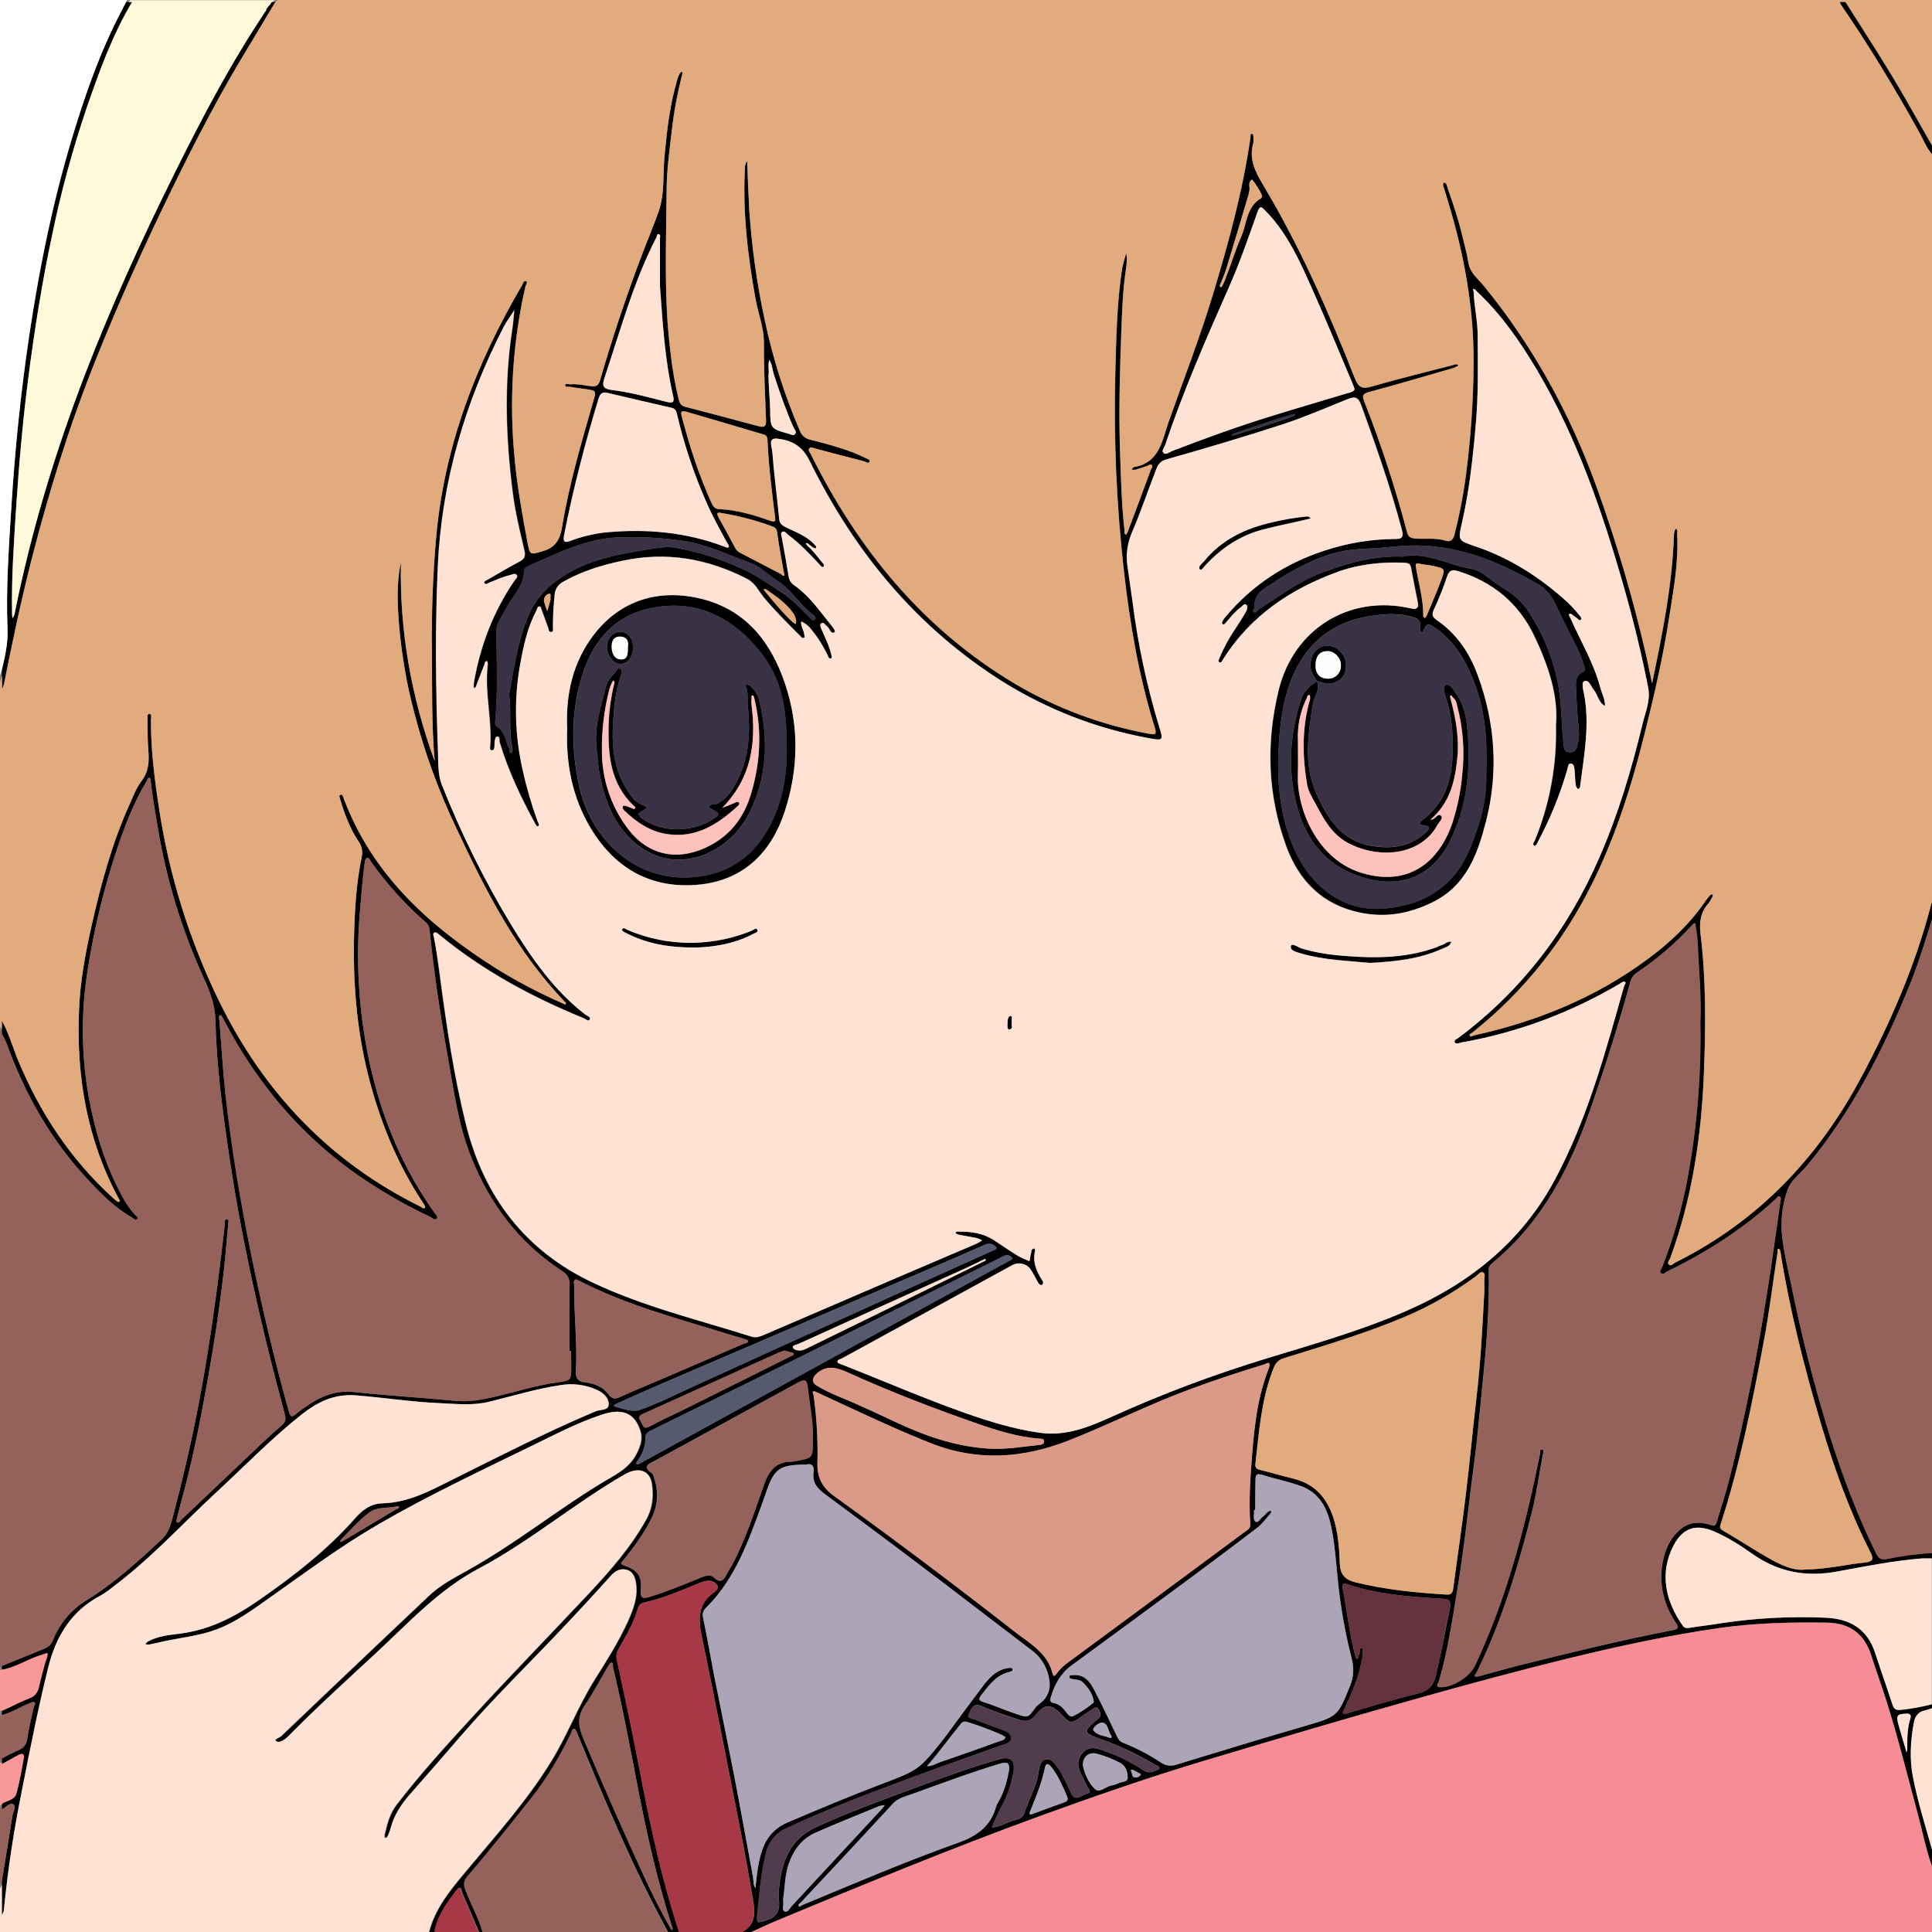 <?xml version="1.0" encoding="utf-8"?>
<!-- Generator: Adobe Illustrator 24.1.0, SVG Export Plug-In . SVG Version: 6.00 Build 0)  -->
<svg version="1.1" baseProfile="tiny" id="图层_1"
	 xmlns="http://www.w3.org/2000/svg" xmlns:xlink="http://www.w3.org/1999/xlink" x="0px" y="0px" viewBox="0 0 1024 1024"
	 xml:space="preserve">
<rect x="0" y="0" width="1024" height="1024" fill="#808080" stroke="none"/>
<g id="图层_1_1_">
	<path d="M1,883l22.6-9.2c2.2-0.8,3.8-2.6,4.6-4.8c3.5-8.7,9.8-16.1,17.8-20.9c14.6-9,27.1-20.4,39.5-32c4.8-4.4,5.5-10.2,7-15.6
		c7.2-27.4,13.1-55.2,17.5-83.2c3.7-22.8,6.6-45.7,9.2-68.6c0.1-0.9-0.3-2.5,0.8-2.5c1.7,0,1,1.8,0.9,2.8c-0.9,10.2-1.7,20.5-3,30.7
		c-2,16.4-4.5,32.8-7.4,49.2c-3.6,20.1-7.4,40.1-12.5,59.8c-1.4,5.3-2.9,10.5-4.2,15.8c-0.2,0.8-0.4,2.1-0.1,2.3
		c1.1,0.7,1.7-0.5,2.3-1.2c13.8-13.1,27.5-26.1,41.3-39.2c3.9-3.7,7.8-7.3,11.8-10.7c1.9-1.7,2.7-3,1.9-5.9
		c-6.8-25.3-13.1-50.7-18.5-76.4c-4.5-21.2-8.4-42.6-11.5-64.1c-3.3-22.7-6.3-45.5-6.8-68.4c-0.2-8.5-3.1-15.8-6.5-23.2
		c-11.5-25.3-19.6-51.9-24.1-79.3c-1.4-8-2.7-16-3.7-24c-0.1-0.7,0.3-1.9-0.7-2.1s-1.1,1.1-1.5,1.7c-7.1,11.9-12,24.8-16.3,37.9
		c-6.6,20-11.5,40.5-14.8,61.3c-3.7,22.5-3.6,45.6,0.4,68.1c3.3,18.2,8.6,35.8,17.4,52.1c1.9,3.7,4.2,7.2,7,10.3
		c0.6,0.7,2.1,1.4,1.4,2.3c-1,1.4-2-0.3-2.9-0.8c-8.7-4.8-15.6-11.8-22.4-19c-20.1-21.2-34.2-46-44.1-73.4c-0.7-1.7-1.5-3.3-2.4-4.8
		v-7c3.8,6.8,5.8,14.4,8.8,21.5c11.5,27.5,27.6,51.9,49.7,72.1c0.6,0.6,1.2,1.1,1.9,1.6c0.6,0.5,1.3,1.3,2.1,0.5
		c0.2-0.2-0.4-1.1-0.7-1.7c-16.8-31.2-22.4-64.8-20.9-99.7c0.6-15.3,3.4-30.3,6.8-45.3c4.9-21.7,10.7-43.1,19.9-63.5
		c1.9-4.2,3.6-8.8,6.3-12.4c4.1-5.3,4.2-10.8,3.7-16.9c-0.4-5.3-0.3-10.6-0.4-16c0-1-0.4-2.9,1.1-2.8c1.2,0.1,0.8,1.9,0.7,3
		c-0.1,15.9,1.9,31.5,4.3,47.1c5.4,35.7,16.2,70.3,32.1,102.7c23.5,47.8,58.3,84.5,106.4,108.3c0.8,0.4,1.7,1.6,2.5,0.5
		c0.3-0.4-0.6-1.7-1.1-2.5c-13.7-20.7-22.9-43.4-29-67.4c-6.2-24.7-8.2-49.8-7.5-75.2c0.4-13.6,1.2-27.2,4-40.6
		c0.7-2.9,0.1-6-1.7-8.4c-4.5-6.8-7.4-14.5-9.7-22.3c-0.2-0.8-0.8-1.9,0-2.3c1.3-0.5,1.4,0.9,1.8,1.7c15.2,40.7,45.5,67.9,81,90.4
		c11.2,6.9,22.8,13,34.9,18.3c0.6,0.3,1.5,0.8,1.7,0.6c0.7-0.6-0.1-1.1-0.5-1.5c-25.4-26.5-41.7-58.6-57.1-91.4
		c-9.5-19.8-17-40.4-22.5-61.6c-4-14.9-6.6-30.1-8-45.5c-0.9-11.5-1.6-22.8,0.9-34.2c-0.8,36.3,5.5,71.4,17.9,105.4
		c-1.7-19.6-1.3-39.2-1.5-58.8s0.5-39.3,2.2-58.9c4.1-48.6,21.1-92.9,45.6-134.6c0.5-0.9,0.9-2.7,2.2-2.1c1,0.4-0.2,1.7-0.4,2.6
		c-6.8,29.7-8.7,60.3-5.8,90.7c1.4,15.3,4.1,30.2,6.9,45.2c1.3,6.7,1.5,6.4,8,4.5s9.1-5.8,10.2-12.1c3.7-22.8,10.2-44.9,16.6-67.1
		c1.7-5.9,1.8-5.8-4.1-6.7c-2.8-0.4-5.6-0.7-8.4-1.2c-0.9-0.1-2.5,0.4-2.3-0.9c0.1-1,1.7-0.4,2.7-0.4c3.7-0.3,7.3,0.5,10.9,1
		c2.5,0.4,4-0.3,4.8-3c6.3-21.8,13.5-43.4,21.5-64.7c3.1-8.2,6.5-16.3,9.5-24.6c3.4-9.5,2.3-19.7,3.2-29.5
		c1.3-13.7,2.8-27.4,6.8-40.7c0.3-1,0.6-1.9,1-2.8c0.3-0.6,1.1-1.4,1.2-1.4c0.9,0.5,0.4,1.4,0.2,2.1c-2.4,9.5-4.2,19.1-5.3,28.9
		c-1.3,10.9-2.8,21.8-2.8,32.8c-0.2,28.1-1.5,56.3,2,84.4c0.9,8.6,2.4,17.1,4.4,25.5c0.5,2,1.2,3.3,3.2,3.9c13,3.4,26,6.8,39,10.3
		c3.5,1,4.3-0.1,4.1-3.4c-0.5-13.5-1.2-26.9-1.1-40.4c0.1-8.1-3.1-15.9-4.5-23.9c-4.2-23.3-6.9-46.7-5.5-70.4
		c0.3-0.9,0.6-1.7,1.1-2.4c0.3,9.3,0.7,17.4,1.1,25.5c1.3,20,4.1,40,8.4,59.6c4.2,19.8,10.4,39.2,18.4,57.8c0.9,2.5,3,4.3,5.6,4.8
		c9.9,2.6,20,5.1,29.2,9.7c0.9,0.5,2.7,0.7,2.1,2.1c-0.4,1-1.8,0-2.7-0.3c-8.7-2.2-17.3-4.5-26-6.8c-1.1-0.3-2.5-1-3.2,0
		s0.4,2.1,0.9,3.1c24.9,50.2,59.2,92.3,107.9,121.4c22.1,13.1,46.3,22.1,71.5,26.7c3.3,0.6,4,0.2,2.9-3.4
		c-8.5-27.2-13.2-55.1-16.4-83.4c-3.9-34.7-5.4-69.7-4.5-104.6c0.5-18.4,0.8-36.9,3.6-55.2c0.6-2.7,1.3-5.4,2.1-8
		c0.8,2.7,0.3,5.4,0,8c-1.7,11-2.1,22.2-2.5,33.3c-0.8,21.1-1.4,42.3-0.7,63.4c0.5,14.1,0.8,28.2,2.4,42.3c0.1,0.7-0.4,1.7,0.7,2
		c0.2,0,0.8-0.9,1-1.5c4.1-11,8.3-22.1,12.3-33.1c0.3-0.7,1.2-1.4,0.4-2.2s-1.5,0.1-2.3,0.4c-2.2,0.7-4.4,1.5-6.6,2.1
		c-0.6,0-1.2,0-1.8-0.2c0.4-0.4,0.8-1.2,1.3-1.3c13.5-2.2,14.9-14,18.3-23.8c7.9-22.4,16.5-44.5,23.4-67.2c8.3-27.4,15.9-55,20-83.5
		c0.1-0.8-0.2-2.1,0.8-2.1c0.8,0,0.8,1.3,0.8,2.1c0.1,1,0.1,2-0.1,3c-2.4,8.4,1.1,15,5.3,22.1c19.5,32.6,34.7,67.2,48.6,102.5
		c2,5.1,4.2,5.6,9,4.2c14.2-4.1,28.5-7.6,42.8-11.3c1-0.3,2.1-0.9,3.1,0.2c-0.8,0.5-1.7,0.9-2.6,1.3c-15,4.3-30,8.8-45,12.8
		c-3.6,1-3.4,2.3-2.3,5.1c8.9,22.5,16.4,45.6,22.6,69c0.6,2.5,1.7,3.3,4.4,3.5c5.3,0.4,10.7-0.5,15.9,1.1c2.7,0.9,4.2-0.4,4.9-3.3
		c2.4-9.5,4.3-19.1,5.7-28.8c2.8-20.7,4.3-41.6,4.4-62.6c0.1-29.1-5.1-57.4-13.6-85.2c-0.6-1.9-1.1-3.8-1.7-5.7
		c-0.5-1.4-1.5-3.8-0.4-4.1c1.3-0.4,1.6,2,2.1,3.3c2.6,7.4,5.1,14.8,7,22.3c1.4,5.8,3,11.5,4,17.4c0.9,4.9,5.1,8,8.1,11.7
		c26.1,32,45.7,67.7,59.7,106.5c10.7,29.7,19.6,59.9,26.6,90.7c0.9,4.1,1.7,8.3,2.8,13.4c5.6-26.9,10.8-52.7,11.6-79.2
		c0.2-1,0.4-1.9,0.8-2.8c1.5,0.5,0.8,1.9,0.9,2.9c0.8,14.9-1.9,29.4-4.2,44c-3.2,20.6-7.8,41-12.9,61.2
		C861,432,846.1,474,817.7,509.8c-10.9,13.9-23.4,26.4-37.2,37.4c-0.6,0.5-1.9,0.8-1.5,1.7c0.4,1,1.4,0.1,2.1-0.1
		c33.3-7.3,64.4-19.9,92-40.3c11.8-8.7,22.5-18.7,30.9-31c0.7-1,1.4-1.9,2.2-2.7c0.3-0.4,1-0.9,1.2-0.8c0.8,0.5,0.3,1.2,0,1.7
		c-0.5,1.1-1.1,2.1-1.8,3c-4.3,4.7-5,10.1-4.3,16.2c3,24.5,2.8,49.2,1.8,73.8c-1.3,33.4-6.2,66.4-17.8,98c-0.4,1.2-2,2.6-0.7,3.6
		s2.3-0.7,3.5-1.2c43.7-21.8,75.6-55.3,98.4-98.1c15.4-28.8,28.3-58.5,36.7-90.2c0.4-1.3,0.5-3,1.9-4v7c-4.1,12.9-7.9,26-13,38.5
		c-13.9,34.1-30.5,66.7-54.2,95.3c-3.5,4.2-8.5,7.8-10.3,12.6c-2.9,8-3.9,16.5-3,25c0.9,8,2.8,16,4.5,24
		c5.5,27.5,12.4,54.6,20.7,81.4c6.8,21.4,14.6,42.3,24.6,62.5c1.4,2.9,2.8,3.7,6.2,3c8.1-1.7,16.3-2.8,24.6-3.1v3
		c-2.2,0-4.3-0.1-6.5,0c-15.1,1.2-29.9,4.2-44.7,6.9c-16.5,3.1-31.2,0.4-44.9-9.2c-6.5-4.6-13.2-8.9-20.6-12.1
		c-9.5-4-16.3-1.8-21.2,7.3c-8,15.2-4.1,30.1,4.7,42.7c1,1.4,2,1.4,3.4,1.2c5.7-0.9,11.5-1.5,17.2-2.5c18.1-2.7,36.5-3.7,54.8-2.9
		c12.9,0.5,22.4,5.6,26.7,18.9c2.9,9,6.1,17.9,9,26.9c0.9,2.6,1.7,3.3,4.4,3.1c6-0.6,11.8-1.7,17.6-3.3v2c-1.4,0.6-2.8,1-4.2,1.4
		c-3.6,0.7-5.7,2.7-6.4,6.4c-1.8,9.5-2.4,19.4-0.6,28.7c2.7,14.4,7.4,28.4,11.2,42.5v8c-4.1-10.5-6.1-21.6-9.1-32.5
		c-5.2-19.4-10.1-38.8-16.1-58c-2.5-8.1-5.5-16-8-24c-3.6-11.4-11.2-17.2-23.1-17.5c-19.2-0.3-38.2,0.1-57.2,2.8
		c-26.5,3.8-52.6,9.4-78.5,15.7c-27.5,6.7-54.9,14.1-82.2,21.8c-37.5,10.5-74.9,21.6-112.3,32.8c-29.8,8.9-59,19.1-88.2,29.7
		c-46.5,17-92.2,35.8-137.9,54.8c-5.5,2.3-10.9,4.9-16.3,7.3h-5c8.2-2.8,9.5-9.1,8.2-16.6c-2.1-12.3-4.2-24.5-6.6-36.7
		c-6.9-34.8-13.6-69.7-20.8-104.4c-1.9-9.1-2.1-17,6.2-23c1.2-0.9,3-2.3,2-4c-1-1.6-2.8-2.5-4.7-2.4c-1.5,0.1-2.9,0.4-4.3,1
		c-9.8,4-19.6,8.3-30,10.6c-1.9,0.4-2.7,1.7-3.2,3.4c-2.2,7.7-6.4,14.6-10.3,21.5c-1,1.9-1.2,4.1-0.6,6.1
		c4.3,19.8,8.5,39.6,12.3,59.5c5.4,28.7,11.7,57.2,20.9,85h-6c-0.1-0.5-0.2-1-0.4-1.4c-18.5-33.8-33.3-69.3-47.9-104.9
		c-0.4-0.9-0.9-2.2-1.5-2.3c-1.2-0.2-1.2,1.4-1.6,2.2c-5.8,12-12.4,23.4-20.7,33.9c-11.1,14.1-22.3,28.1-34,41.7
		c-2,2.3-2.6,4.2-1.3,7.5c2.9,7.9,7.3,15.2,9.5,23.4h-2c-3.1-7.3-6.2-14.7-9.4-21.9c-0.3-0.8-0.5-4.2-2.5-1.6
		c-5.4,7.1-10.9,14.2-12.1,23.5h-3c3.1-13.5,11.8-23.6,20.3-33.8c15.4-18.5,31.6-36.5,44.3-57.1c8.8-14.1,14.6-29.9,23.5-44
		c6.2-9.8,12.4-19.7,17.3-30.3c2.9-6.5,5.6-13.1,4.5-20.5c-0.5-3.4-1.6-6.4-5-7.3s-6.1,0.7-8.3,3.2c-8.8,9.8-17.7,19.4-26.8,29
		c-17.6,18.6-36,36.5-52.8,56c-9,10.5-18.1,20.8-27.2,31.2c-4.4,5.1-8,10.6-9.8,17.2c-0.3,1.3-0.8,2.5-1.3,3.7
		c-0.4,0.8-0.6,2-1.9,1.8c-0.2-0.7-0.2-1.5,0-2.3c1.3-5.5,2.8-11,6.4-15.5c12.1-15.7,25.4-30.4,38.8-45
		c20.7-22.6,42.1-44.5,63.1-66.9c11.2-12,22.1-24.4,30.2-39c3.3-5.9,3.9-12,3.1-18.3c-0.9-7.9-7.2-9.8-14.4-5.7
		c-26.7,15.4-50.3,35.6-77.5,50c-21.3,11.3-37,28.7-54.1,44.5c-15.7,14.6-31.6,29-46.7,44.3c-0.6,0.6-1.2,1.1-1.9,1.6
		c-1.5,1-3.6,2.2-4.9,0.8c-0.7-0.8,2.1-1.5,3.1-2.5c8.4-7.9,16.6-15.9,24.9-23.8c17.9-17,35.7-33.9,53.6-50.8
		c5.9-5.5,13.1-9.2,20-13.1c24.5-13.6,46.4-31.2,70.2-45.8c7.3-4.5,15.5-7.9,19.6-16.3c1.9-3.8,3.3-7.6,1.9-11.9
		c-3-9.4-9.4-12.2-20.1-8.7c-13.2,4.3-25.4,10.8-37.8,16.8c-27.4,13.4-54.9,26.3-81.2,41.6c-19.8,11.5-38,25.1-56.6,38.2
		c-9.1,6.4-18,13.2-28.6,17.2c-9.1,3.5-18.7,4.4-28.1,6.4c-2.8,0.6-5.5,1.3-8.2,1.8c-0.6,0-1.2-0.1-1.8-0.3c0.4-0.5,0.8-0.9,1.3-1.3
		c5.2-2.9,11.2-3.5,16.8-4.2c15.6-1.9,28.8-8.6,41.4-17.3c18.8-13,36.8-26.9,52-44.2c3.7-4.2,8.1-7.4,14.1-7.6
		c13.6-0.3,25.1-6.5,36.9-12.4c24.7-12.3,49.2-24.9,74.6-35.7c0.8-0.3,1.5-0.7,2.3-0.9c2.4-0.8,6.2-0.2,6.2-3.6s-2.7-5.8-5.9-7.4
		c-6.2-2.9-13.2-3.8-19.9-2.6c-12.7,1.9-24.9,5.7-37.3,8.7c-8.7,2.2-17.5,1.2-26.3,0.8c-14.8-0.6-29.4-2.9-44.2-4.1
		c-11.5-1-20.4,3.3-28.8,9.9c-16,12.6-30.1,27.2-45,41C97.1,807.4,80.3,826,60.2,841c-2,1.7-4.2,3.2-6.5,4.6
		c-15.8,8.2-23.9,21.9-28,38.6c-5.2,21.2-9.5,42.7-13.7,64.1c-4.7,21.7-7.9,43-10,64.5c-0.2,0.8-0.6,1.5-1,2.2v-18
		c1.8-11.4,3.8-22.8,5.5-34.2c0.3-2.2,2.4-5.1,0.5-6.5c-1.7-1.1-4,1.6-6,2.7v-3c2.6-1.6,6.6-2,7.6-5.1c1.8-6.2,2.8-12.6,4-18.9
		c0.5-2.7-1-2.8-2.9-1.8c-2.9,1.6-5.8,3.2-8.7,4.8v-3c2.7-1.5,5.5-2.9,8.4-4.2c3.2-1.2,4.6-3.1,5.1-6.5c0.8-5.5,2.2-11,3.4-16.5
		c0.2-0.9,1.3-2,0.3-2.6c-0.5-0.4-1.8,0.2-2.7,0.6c-4.9,1.9-9.3,5-14.5,6.2v-2c4.8-2.3,9.5-4.9,14.4-6.8c3.3-1.2,4.6-3.4,5.3-6.5
		c0.9-4.2,2.1-8.3,3.2-12.5c0.4-1.7,1.6-3.2,1.1-5.1l-5.1,1.7C13.6,880,7.8,883.9,1,885V883z M824.8,384.5
		c1.4-15.8-4.1-31.9-11.5-47.5c-8.4-17.5-22.1-28.7-40.5-34.4c-2.8-0.9-4.5-0.5-5.6,2.7c-2,6-4.3,11.8-7,17.6
		c-1.3,2.7-0.9,4,1.5,5.7c10.4,7.1,17.2,17.1,21.5,28.7c9.5,25.5,11.3,51.8,4.6,77.9c-4.4,17.2-10.4,34.4-28.9,43.2
		c-12.4,6-24.9,8-38.1,5.2c-19.7-4.1-32.2-16.8-38.9-35c-9.9-27-10.9-54.7-4.1-82.7c7.9-32.6,37.5-51,70.2-43.5
		c2.9,0.7,4.2-0.1,3.6-3.1c-1.2-6.2-2.5-12.3-3.6-18.5c-0.4-2.2-1.7-2.5-3.5-2.6c-12.1-0.5-23.9,0.7-35.3,4.8
		c-25,9.1-46.2,23.3-60.7,46.2c-0.5,0.8-1,2.2-2,1.8s-0.3-1.7,0.1-2.6c2.2-5.2,4.9-10.2,8.1-14.9c2.1-3.2,4.2-6.4,6-9.7
		c0.5-1,0.9-2.6,0-3.3c-1.2-1-1.9,0.6-2.8,1.2c-3.1,2.3-5.5,5.3-8,8.2c-0.5,0.6-1.1,1.5-2,0.6c-0.2-0.2,0.1-1.2,0.4-1.7
		c0.5-0.9,1.1-1.7,1.8-2.4c14-16.6,31.5-27.9,52-34.6c12-4,24.5-6.1,37.2-6.2c3.1,0,5.1-0.2,3.9-4.7c-6-22.5-13.7-44.4-21.6-66.2
		c-1.7-4.7-3.6-4.7-7.5-3.1c-11.4,4.6-22.7,9.5-34.3,13.3c-20.3,6.6-40.9,12.7-61.5,18.6c-3.9,1.1-4.7,3.6-5.8,6.5
		c-4.2,10.8-7.9,21.9-12.5,32.5c-2.4,5.7-3.2,11.9-2.2,18c0.8,6.1,1.8,12.1,2.6,18.2c2.8,22.4,7.5,44.4,14,66c2.5,8,2.5,8-6.1,6.4
		c-27-5-52.8-15-76.2-29.5c-46-28.8-79.2-69.1-102.9-117.4c-4-8.2-9.8-10.8-17-11.7c-5.4-0.7-2.8,4.7-2.7,7
		c0.9,11.8,2.5,23.5,3.6,35.2c0.2,2.5,1.1,3.5,3.4,4.7c5.3,2.6,11.1,4.6,15.3,9.2c0.5,0.6,1.5,1.1,0.7,2c-0.1,0.2-1.1-0.3-1.7-0.6
		s-1-0.9-1.6-1.2s-1-1.4-2-0.7c0.4,0.5,0.8,1,1.2,1.5c3,2.5,5.1,5.6,7.6,8.6c0.5,0.6,1.4,1.4,0.6,2.1s-1.4-0.4-2-1
		c-5.2-5.6-10.5-11.2-16.7-15.8c-0.9-0.7-1.9-2.5-3.3-1.5c-0.9,0.7-0.2,2.1,0,3.3c1.2,6.7,2.5,13.4,3.5,20.1c0.3,2,1.4,3.8,3.1,4.9
		c7.5,5.2,12.7,12.6,18.3,19.6c1.3,1.6,3.9,4.6,3,5.2c-2.3,1.3-2.6-2.4-4.3-3.4c-0.8-0.5-1.3-1.9-2.4-1.5c-1.5,0.6-0.7,2.1-0.3,3.1
		c1.8,4.5,4.1,8.7,5.2,13.5c0.2,0.8,0.7,1.9-0.2,2.2s-1.3-0.7-1.6-1.5c-2.3-4.8-5.1-9.4-8.5-13.5c-1.4-2-3.3-3.6-5.6-4.6
		c-0.4,2.3,1.1,4.1,1.5,6.2c0.1,0.8,0.5,2,0.2,2.3c-1.1,0.8-1.7-0.4-2.4-1c-6.6-6.6-13.2-13.1-19.2-20.4c-2.8-3.4-4.5-7.6-8.9-9.8
		c-20.9-10.7-42.6-14.5-65.7-9.6c-11.1,2.3-21.8,5.6-31.7,11.2c-2.7,1.4-4.4,4.1-4.5,7.2c-0.6,5.6-0.9,11.3-0.9,16.9
		c0,0.9,0.5,2.3-0.9,2.5s-1.3-1.2-1.6-2.1c-1.1-3.1-2.2-6.2-3.4-9.3c-0.3-0.8-0.5-2-1-2.1c-1.3-0.3-1.4,1.2-1.8,2
		c-4.8,9.1-6.9,18.9-8.7,28.9c-3.3,18.5-2.8,37.5,1.4,55.8c2,9.2,4.7,18.3,7.9,27.2c0.3,0.8,1.3,2,0.2,2.6c-0.6,0.4-1.2-0.9-1.6-1.6
		c-7.5-13.7-14.2-27.8-18.7-42.8c-0.4-1.1,0.4-3.2-1.4-3.2c-0.9,0-1.3,2.1-1.3,3.5c0,0.7,0,1.3-0.1,2c-0.1,0.8-0.3,1.8-1.3,1.8
		c-1.2,0-1.1-1.2-1-1.9c1.1-14.4-3-28.6-1.3-43c0.1-0.8,0-1.6-0.2-2.3c-1.5-0.2-1.2,1.2-1.6,2c-1.3,3.2-2.5,6.5-3.8,9.7
		c-0.4,0.9-0.3,2.3-1.8,2.5c0-1,0-1.9,0.1-2.9c3.4-19.4,10.2-37.4,21.3-53.7c0.7-1.1,2.3-2.1,1.4-3.3s-2.4-0.2-3.7,0.1
		c-3.9,0.9-7.5,2.6-11.2,4.1c-0.7,0.3-1.7,1.1-2.2,0.1s0.8-1.3,1.5-1.7c5.6-3.2,11.2-6.6,16.9-9.6c2.9-1.5,3.5-3,2.7-6.3
		c-2.4-10-4.8-20-6.1-30.2c-3.7-28.8-4.7-57.7-0.3-86.6c0.5-3.4,0.8-6.9,1.1-10.3c-1.9,3.1-4.1,6-5.8,9.3
		c-20.3,39.6-32.6,81.5-34.7,126.1c-1.5,33.1-1.1,66.3,0.1,99.4c0.2,5.5-0.1,11.3,2,16.7c10.2,25.8,22.5,50.7,36.9,74.5
		c10.8,17.6,22.6,34.6,39.2,47.4c1,0.7,3.1,1.3,2.3,2.6s-2.3-0.4-3.5-0.8c-27.4-11.2-53.2-25.2-76.1-44c-0.7-0.6-1.9-1.6-2.4-1.4
		c-1.5,0.5-0.5,2-0.4,3c0.9,6.9,1.9,13.8,2.8,20.7c3.5,26.5,7.4,52.9,13.9,78.8c9.6,37.9,31.3,66.3,67,83.2
		c27,12.8,56,19.7,84.3,28.7c2,0.6,3.8,0.1,5.8-0.7c23.8-10.2,47.6-20.5,71.4-30.7c14-6,28.1-12,42.1-18c1-0.5,1.9-1.1,2.8-1.7
		c-1-0.5-2.1-1-3.2-1.3c-2.9-0.6-5.9-1-8.8-1.6c-0.8-0.2-2.1-0.7-2.1-0.9c0.1-1.1,1.2-0.8,1.9-0.8c6.6-0.1,12.9,0.9,18.6,4.6
		c4.2,2.8,8.3,5.6,12.5,8.2c2,1.1,4.1,2,6.2,2.9c0.3-1.8,0.6-3.6,1-5.3c0-0.3,0.1-0.6,0.3-0.9c0.4-0.3,0.8-0.5,1.2-0.7
		c0.2,0.4,0.6,0.9,0.5,1.2c-1.5,6,0.7,11.1,3.9,16c0.5,0.7,0.5,1.8-0.3,2.2s-1.5-0.4-2-1.1c-1.2-2.2-2.3-4.4-3.6-6.5
		c-2.1-3.6-6.6-4.8-10.2-2.8L446.2,720c-0.9,0.5-2.6,0.6-2.3,2c0.1,0.6,1.6,1,2.5,1.3c21.8,8.6,43.3,17.9,65.3,25.7
		c12.9,4.5,25.9,8.5,39.4,10.4c13.8,2,26.2-3.1,38.4-8.6c26.5-12,53.7-22.2,81.5-30.7c25.2-7.7,50.7-14.9,74.9-25.5
		c33.4-14.6,60.7-36.7,78.1-69.1s26.9-67.7,36.8-102.8c0.2-0.7,1.6-2,0.2-2.4c-0.8-0.2-2,0.8-3,1.4c-25.7,15.1-53.8,25.6-83.2,30.8
		c-1.2,0.2-3,1.2-3.7,0s1.1-1.8,1.9-2.4c33.6-25.1,58-57.3,74.7-95.6c10-22.9,17.1-46.7,22.9-70.9c1.5-6.2,4.3-12.3,3-19
		c-3.5-17.9-7.8-35.6-12.8-53.1c-11.4-40-24.8-79.2-46.1-115.3c-9-15.2-19-29.6-32-41.8c-0.6-0.5-0.9-1.4-2-1.2
		c0.2,0.6,0.3,1.2,0.4,1.9c0.3,7.6,2.1,15.1,2.1,22.8c0.1,15.6,0.4,31.3-1,46.9c-1.5,17.5-3.4,35-7.3,52.2
		c-2.2,9.5-2.2,9.4,6.8,12.5c18.6,6.2,34.7,16.6,49.1,29.7c2.4,2.3,4.6,4.8,6.7,7.4c0.4,0.4,0.8,1.4,0.5,1.7c-0.8,1-1.4-0.1-2-0.5
		s-1.3-1.1-2-1.5s-1.5-1.6-2.5-0.7c-0.2,0.2,0.6,1.4,0.9,2.1c5.3,12.1,12.3,23.6,15.7,36.5c0.9,3.3,2.6,6.4,2.6,9.9
		c-3.6-1.7-3.7-5.9-6-8.5c-1.5-1.8-2.4-5.4-4.9-4.6c-1.7,0.5-0.8,4.2-0.3,6.4c3.2,16.3,0.2,32.4-1.9,48.5c-0.1,0.9-0.1,2.3-1.3,2.2
		c-0.5,0-1.1-1.6-1.2-2.5c-0.3-2.6-0.3-5.3-0.6-8c-0.2-1.2-0.4-3-2.1-2.9c-1.3,0.1-1.3,1.7-1.6,2.8c-3.8,13.3-9,26.1-15.5,38.3
		c-0.5,1-1.1,2.8-2.1,2.4c-1.3-0.6,0-2,0.4-3C821.6,425.9,825.4,405.2,824.8,384.5z M901.1,542c0.6-13.3-0.8-28.2-1.5-43.2
		c-0.1-2.6-0.7-5.3-1-7.9c-0.2-2-0.7-1.8-1.9-0.4c-8.8,9.6-18.7,18.1-29.5,25.3c-1.6,1.2-2.8,2.9-3.2,4.8c-6.2,22.6-13.3,44.9-21,67
		c-10.8,31.3-25.6,59.9-51.6,81.5c-1.2,1-2.5,2.1-2.4,4.1c0.4,18.2-0.9,36.2-2.7,54.3c-1.2,12.1-2.3,24.2-3.6,36.2
		c-1.4,12.4-3.2,24.7-4.6,37.1c-2.1,18-4.6,35.9-7.7,53.7c-2.1,12.4-4.3,24.8-7.9,36.9c-0.2,0.7-2,2.7,0.6,2.9
		c6.5,0.4,15.7-5.3,18.6-11.4c16.8-35.7,26.6-73.5,34.4-112c0.2-1-0.4-2.8,1.3-2.6c0.9,0.1,0.5,1.7,0.3,2.7c-2,10.4-3.4,21-6,31.2
		c-7.3,29-15.9,57.5-29.2,84.4c-0.3,0.7-1.5,1.3-0.6,2c0.4,0.3,1.6,0,2.3-0.2c6.9-1.8,13.7-3.8,20.7-5.6c27-6.7,54.1-13.4,81.5-18.7
		c3.1-0.6,3.5-1.1,1.7-3.8c-6.2-9.4-8.9-19.6-7.2-30.8c1.2-7.2,3.8-13.8,9.5-18.7c5.1-4.4,10.9-4.3,16.9-2.3c1.9,0.6,2.2-0.7,2.6-2
		c2.2-7.6,4.8-15.2,6.7-22.9c8.4-32.8,14.9-66,20.1-99.4c2.5-15.7,4.6-31.5,6.9-47.3c0.1-0.9,0.6-2.2-0.4-2.7s-1.6,0.9-2.3,1.5
		c-17.2,15.8-36.6,28.2-57.5,38.3c-0.9,0.5-2,1.8-3.1,0.8s0.2-2.1,0.6-3.1c6.1-15.6,10.7-31.8,13.7-48.3
		C899.4,596.7,901.6,569.3,901.1,542z M302.7,716h-0.9c0-11.6-0.1-23.3,0.1-34.9c0.1-3.6-1.1-5.6-4.2-7.6
		c-22.6-14.8-38.1-35.4-48-60.3c-6.8-16.9-9.1-34.9-12.3-52.7c-4-22.4-7.4-44.9-9.7-67.5c-0.1-1.6-0.8-3.2-2.1-4.2
		c-10.8-9.4-20.4-20.1-28.7-31.7c-0.7-0.9-1.1-2.6-2.2-2.4c-1.3,0.3-1.3,2-1.5,3.3c-1.1,8.6-1.8,17.2-2.5,25.8
		c-2.3,27.7-0.3,55.6,5.9,82.7c6.4,27.6,17.3,53.3,33.8,76.5c0.6,0.8,2.1,1.8,1,2.9s-2.2-0.3-3.1-0.8c-10.4-4.9-20.4-10.4-30.1-16.6
		c-34.8-22-60.8-51.8-79.7-88.2c-0.4-0.9-1.3-2.4-1.6-2.3c-1.6,0.5-0.7,2-0.6,2.9c1,12.9,1.8,25.9,3.2,38.7
		c3.2,29.2,8.1,58.1,14,86.9c5.6,27.2,12,54.3,19.5,81.1c1,3.5,1.6,3.9,4.2,1.6c1.3-1.1,2.6-2.1,4-3c7.9-5.6,16.1-9.5,26.3-8.4
		c18,1.9,36.1,3,54.2,4.7c6.8,0.6,13.2-0.5,19.8-2c11.3-2.6,22.4-6.2,33.9-7.8c7.5-1,7.4-1.2,7.4-9L302.7,716z M431.7,737.4
		c-1.7-0.1-0.7,1.3-0.5,2.3c1.6,11.7,2.3,23.5,2,35.3c-0.3,7.6,2.2,13.2,8.9,18c32.5,23.4,64.5,47.5,96.1,72.2
		c7.8,6,16.9,11,19.6,21.7c0.6,2.3,1.5,1.1,2.2,0.1c1.8-2.4,4-4.5,6.5-6.2l45.8-33.8c15.8-11.7,31.6-23.3,47.3-35
		c1.4-1,3.2-1.8,3-4.2c-0.8-12.3,0-24.5,1-36.8c1.2-15.6,3-31,8.8-45.7c0.3-0.8,0.7-1.9,0.4-2.4c-0.7-1.2-1.7-0.1-2.6,0.2
		c-13.2,4-26.2,8.3-39.2,13.1c-22,8.1-42.9,18.7-64.7,27.3c-24,9.4-48.2,11.2-72.8,1.5c-16.7-6.6-32.9-14.2-49.1-21.7L431.7,737.4z
		 M427.2,776.2c-14.1,0.1-16.9,2.1-21.2,14.9c-0.6,1.7-1.2,3.4-1.8,5.1c-7.4,20.1-14.3,40.5-30.2,56.1c-1.5,1.5-1.8,3.2-1.3,5.4
		c2.1,9.9,3.8,19.8,5.7,29.8c3.8,19,7.7,38,11.4,57c3.2,16.7,6.2,33.5,9.3,50.3c0.4,2,0,4.1,1.3,5.9c0.2-1.8,0.4-3.6,0.6-5.4
		s0.4-3.6,0.7-5.4c1.8-10.5,4.8-19.5,16.1-24.2c16-6.8,32.1-13.6,48.4-19.8c20.6-7.8,20.7-7.6,34.1-24.5c0.6-0.8,1.2-1.6,1.8-2.4
		c6.2-8.4,12.4-16.9,18.7-25.2c3.5-4.7,7.5-9,13.8-9.8c0.8-0.1,1.9-0.2,2.1,0.7s-0.9,1.2-1.7,1.4c-6.9,1.6-10.7,6.9-14.7,12
		c-1.5,2-2.1,3.1,1.1,4c4.9,1.5,9.6,3.6,14.5,5.3c9.7,3.4,8.5,3.4,13.4-3c0.7-0.7,1.4-1.3,2.3-1.9c3.6-2.8,5.4-7.4,4.6-11.8
		c-0.8-6.4-4.1-12.2-9.3-16c-20-15.2-39.9-30.6-59.9-45.7c-16.7-12.7-33.6-25.1-50.4-37.6c-3.7-2.8-6.1-6.1-5.4-11
		C431.7,777.3,430.6,775.4,427.2,776.2L427.2,776.2z M665.2,800.4h-0.6c0,0.7,0,1.3,0,2c-0.1,1.5-0.4,3.5,0.9,4.2s2.3-1.4,3.4-2.3
		s1.9-1.9,2.9-2.8c0.4-0.4,1.4-0.8,1.6-0.7c0.7,0.5,0.1,1.2-0.3,1.7c-2.2,2.5-4.2,5.3-6.8,7.3c-12,9.2-24.2,18.3-36.3,27.3
		c-20.6,15.2-41.2,30.4-61.9,45.5c-5.8,4.2-9.1,10-11.1,16.7c-0.5,1.7-0.8,3,1.4,3.4c3.2,0.6,5.2,2.8,7,5.3c0.7,0.9,1.4,1.9,2.8,1.8
		s11.6-6.8,11.5-7.7c-0.5-4.3-3.1-7.6-6-10.5c-1.3-1.3-3.4-1.2-5.2-1.6c-0.8-0.2-2-0.2-1.8-1.3s1.3-0.7,2.1-0.8
		c6.1-0.5,9,3.7,11.3,8.2c4.1,8,8,16,11.8,24.1c0.8,1.6,1.4,2.8,3.2,3.5c7.1,2.8,13.9,6.4,20.3,10.6c2.3,1.6,5.3,2,7.9,1.1
		c22.7-6.9,45.4-13.9,68.2-20.5c17.4-5.1,17.4-4.9,24-21.3c2-4.6,2.3-9.6,1-14.4c-3.6-14.1-6.1-28.5-7.5-43
		c-0.9-8.9-1.5-17.9-3.3-26.7c-2-9.6-5.9-18.3-16.5-22c-6.8-2.4-13.8-3.8-20.6-5.9c-2.8-0.9-3.1,0.7-3.1,2.8
		C665.3,789.8,665.3,795.1,665.2,800.4L665.2,800.4z M786.7,685.1c0-2,0.1-4,0-6c-0.1-1.6,0.8-3.9-0.5-4.7c-1.5-0.9-2.8,1.2-4.1,2.1
		c-11.7,8.6-24.3,15.8-37.6,21.4c-20.8,8.8-42.5,15.2-64,21.9c-4.3,1.3-5.1,4.2-6.3,7.4c-5.8,15.6-6.9,32.1-8.8,48.4
		c-0.2,2,0.3,2.9,2.4,3.4c6.1,1.5,12.2,3.3,18.3,4.8c10.6,2.8,16.9,9.7,20.4,20c2.7,8,3.3,16.3,3.6,24.6c0.2,6,2.7,8.8,8.3,10.2
		c15.9,3.9,32,5.5,48.3,6.5c2.5,0.2,3.2-1,3.5-3c2.2-16.6,4.7-33.2,6.7-49.9c2.1-17,3.6-34,5.6-51
		C784.8,722.6,785.7,703.9,786.7,685.1L786.7,685.1z M787.7,410.5c0.7-18.6-0.6-33.8-6.1-48.3c-4.4-11.6-10.4-22.2-21-29.5
		c-2.6-1.8-4.4-3-5.8,0.9c-0.2,0.5-0.6,1.9-1.6,1.3c-0.4-0.2-0.5-1.5-0.4-2.2c0.4-3.4-0.8-4.9-4.3-5.8c-5-1.3-10.2-1.7-15.3-1.2
		c-21.1,1.4-37.4,10.5-46.9,30.1c-5.8,12.1-7.6,25.2-8.5,38.5c-1,15.9-0.1,31.6,4.8,46.8c4.1,12.8,10.6,24.2,21.5,32.2
		c12.9,9.5,27.4,10.1,42.4,5.9c9.7-2.5,18.4-8.1,24.8-15.9c6.1-7.6,9.5-17.3,12.6-26.7C786.5,428.3,787.9,419.4,787.7,410.5
		L787.7,410.5z M718,206.3c-0.5-1.4-0.8-2.3-1.2-3.2c-6.8-16.1-13.4-32.2-20.5-48.1c-6.8-15.3-13.4-30.8-25.4-43.1
		c-2.2-2.2-3-3.5-4.5,0.7c-4.7,13.3-9.3,26.7-15,39.5c-12.2,27.6-24.3,55.3-33.9,83.9c-0.4,1.3-2.1,2.9-0.8,4.1s3.1-0.4,4.5-1
		c17.3-6.7,34.8-13,52.5-18.5c13.5-4.2,27-8.1,40.5-12.2C715.6,208,717.3,207.8,718,206.3z M956.7,831.9c11.9-0.2,21.7-2.7,31.5-3.7
		c5.1-0.5,4.9-2.2,2.9-6c-11.1-21.8-19.3-44.8-26.2-68.2c-8.8-29.7-16.4-59.8-21.3-90.4c-0.1-0.6-0.5-1.7-0.7-1.7
		c-1.4,0-0.7,1.2-0.8,1.8c-2.5,15.9-4.4,31.9-7.4,47.7c-6.1,32.4-12.5,64.8-22.7,96.2c-0.7,2-0.5,2.8,1.4,3.8
		c7.8,4.5,15.3,9.5,23,13.9C943.3,829.3,950.3,832.7,956.7,831.9z M430.7,763.1c0.4-8.9-1.6-18.1-2.6-27.3c-0.5-4.9-1.5-5.1-6-2.6
		c-24.9,13.6-49.8,27.2-74.7,40.8c-3.3,1.8-7.6,3-1.8,7c0.6,0.4,0.7,1.5,1,2.2c2.6,7.3,2,15.4-1.7,22.2c-3.9,7.8-9.1,14.7-14.5,21.5
		c-0.6,0.8-2.5,1.8,0.1,2.7c7.2,2.4,9.8,5.6,9.1,12.9c-0.5,5.1,1.4,4.8,5,3.7c9.2-2.8,18.1-6.6,27-10.2c2.3-0.9,4.7-1.8,6.6,0
		c3.8,3.6,5.5,1.4,7.2-2c0.7-1.5,1.7-2.9,2.5-4.3c7.3-13.7,12-28.4,17.1-42.9c2.6-7.4,6.4-12.2,14.8-12.1c0.8,0,1.7-0.2,2.5-0.4
		C430.7,772.7,430.7,772.7,430.7,763.1L430.7,763.1z M321.2,208c-2.8-0.3-3.4,1.4-4.1,3.5c-7.2,23.7-13.4,47.7-18.2,72.1
		c-0.7,3.8,0.4,4.1,3.3,3c6.1-2.3,12.4-3.8,18.8-4.5c21.4-2,42.4-0.2,62.7,7.5c0.7,0.3,1.9,0.8,2.2,0.5c1-0.9-0.2-1.7-0.6-2.5
		c-3.9-7.2-7.9-14.3-11.1-21.8c-6.6-15-11.8-30.6-15.5-46.6c-0.4-1.6-0.9-2.7-2.7-3.1C344.5,213.4,332.9,210.7,321.2,208z
		 M401.3,1015.4c-0.1,4.2-0.1,3.9,4.1,2.7c5.9-1.6,8.2-4.8,7.5-11c-0.5-4,0.2-8.3,0.9-12.4c2-11.4,7.1-20.7,18.1-25.9
		c13.4-6.3,27.2-11.5,41.1-16.7c18.7-6.9,37.3-14.1,56.5-19.6c6.3-1.8,8.8,0.7,7.6,7.1c-1.1,6.4-3.3,12.5-6.4,18.2
		c-1.9,3.5-3.4,7.2-5,10.8c4-0.1,7.4-2.5,11.1-3.5c1-0.3,1.9-0.6,2.8-0.9c1.6-0.4,2.9-1.7,3.4-3.3c2.3-7.2,6.4-13.8,7.5-21.6
		c0.4-2.6,0.9-6.4,4.1-6.8s4.8,3,6.6,5.2c0.5,0.7,0.9,1.4,1.3,2.1c1.7,3.4,3.5,6.8,5,10.3c2.3,5.4,5.7,1.3,8.3,0.7
		c3.7-0.9,0.8-3,0.2-4.5c-1-2.3-2.3-4.4-3.3-6.7c-1.7-3.8-1.7-7.4,1.3-10.7s6.7-2.5,10.2-1.2c7.6,2.5,14.8,6,21.5,10.4
		c1.7,1.4,4,1.6,6,0.7c1-0.5,2.8-0.9,2.9-1.5c0.2-1.3-1.5-1.5-2.4-2c-9-5.4-18.5-9.9-28.4-13.4c-9.9-3.6-9.9-4-1.9-10.7
		c2.4-1.9,1.3-3.4,0.5-5c-1.2-2.5-2.7-0.7-4,0.1c-1.6,1-3.1,2-4.6,3c-6.1,4.5-6.5,4.4-11.5-0.9s-8.6-5.5-13,0.1
		c-2.4,3.1-4.9,4.4-9,3c-6.8-2.3-13.6-4.4-20.1-7.3c-4.7-2.1-5.5,2.2-6.7,4.4s2.1,2.2,3.5,2.8c4.6,1.9,9.3,3.5,14,5.3
		c2.2,0.8,4.9,1.8,5,4.3c0,2.7-2.9,3.3-5.1,4c-15.6,5.6-31.3,11-46.9,16.8c-22.6,8.4-45.1,16.9-67,27.1c-5.4,2.3-9.5,7.1-10.8,12.8
		C403.2,992.9,402.6,1004.2,401.3,1015.4L401.3,1015.4z M305.3,678.2c-1.9,0.6-1,2.2-1,3.3c-0.2,15.2,1.7,30.3,0.9,45.4
		c-0.2,3.8,1.2,5.4,4.8,5.8c4.9,0.6,9.5,2.3,12.5,6.4c1.9,2.6,3.7,2.5,6.3,1.3c6-2.8,12.2-5.3,18.3-7.9
		c15.7-6.7,31.4-13.5,47.1-20.3c0.9-0.4,2.3-0.2,2.3-1.5c0-0.5-1.6-0.9-2.5-1.2c-3.6-1.1-7.3-2.1-11-3.3
		c-25.5-7.8-51.4-14.8-75.3-27C306.9,678.8,306.1,678.5,305.3,678.2L305.3,678.2z M534.8,938.4c0.4-3.7-0.7-4.8-4.6-3.6
		c-16,4.8-31.7,10.7-47.5,16.4c-3.4,1.2-6.9,2-9.6,5c-16.1,17.5-32.4,34.9-48.6,52.2c-0.5,0.5-1.7,1.1-1.2,1.9s1.4-0.3,2.1-0.6
		c27.3-11.3,54.5-23,82.3-32.9c10.1-3.6,17.4-8.7,20.3-19.3c0.5-1.9,1.8-3.5,2.7-5.3C532.7,947.7,534,943.1,534.8,938.4z
		 M768.7,851.6c0-3.6-0.5-4.1-5-4.3c-16.7-1-33.4-2.2-49.5-7.6c-1.7-0.6-3-0.6-2.6,1.9c2.3,12,3.6,24.2,6.7,36.1
		c0.2,0.6,0.7,1.7,0.9,1.6c1.3-0.2,0.5-1.7,1.1-2.3c1-1-0.4-3.5,1.6-3.4c0.8,0,0.4,2.4,0.3,3.7c-0.1,1.2-0.3,2.3-0.6,3.4
		c-1.6,8.7-5.2,16.8-8.9,24.7c-0.4,0.9-1.2,2.2-0.9,2.6c0.9,1.1,2.1,0.2,3.2-0.2c12-3.4,23.8-7.1,35.9-10c5.7-1.4,8.8-3.7,10.2-9.9
		C764,875.8,766.2,863.4,768.7,851.6z M743.4,295c12.8-2.6,24.2,4.5,36.4,6.5c5.9,1,9.8,5.8,14.6,8.7c5.2,3.2,10.7,6.9,14.4,12.1
		c8.1,11.5,13.7,24.6,16.6,38.4c2.4,11.1,2.1,22.4,3.3,33.5c0.2,2,0.2,4.2,2.8,4.5s3.9-0.9,4.5-3.5c0.7-2.4,1-4.9,0.9-7.3
		c-0.6-6.8-1.3-13.6-1.4-20.4c0-4-1.6-8.9,3.6-11.4c1.3-0.6,1.1-1.8,0.6-3c-0.9-2.3-1.5-4.8-2.5-7c-3.5-7.4-7.5-14.6-10.9-22.1
		c-2.4-5.1-4.8-10.5-10.5-14c-5.7-3.4-11.5-6.4-17.5-9.2c-14.9-7-30.3-11.4-46.9-11.7c-9.2-0.2-18.2,1.5-27.3,1.7
		c-9.4,0.2-18.7,2.2-27.3,6c-7.7,3.4-15.1,7.4-22,12.1c-4.8,3.2-10.3,5.5-9.8,12.8c0.1,0.9-1.5,1.9-0.5,2.6c1.2,0.9,1.9-0.8,2.8-1.4
		c10.7-6.8,20.8-14.6,32.9-19.2C714,298.4,728.1,294.5,743.4,295z M269.9,367.8c2.5-13.3,4.4-27.9,10.3-41.7
		c2.7-6.4,7-12.1,12.5-16.5c15-12.3,33.1-15.6,51.4-18.5c4.6-0.7,9.2-1.6,13.9-0.8c12.4,2.2,24.4,6.1,35.8,11.4
		c7,3.2,13.3,7.6,19.7,11.8c6.1,3.9,10.9,9,15.9,14.1c0.6,0.6,1.6,1.7,2.5,0.8s-0.1-1.9-0.9-2.5c-7.1-5.3-11.5-13.4-19-18.1
		c-4.9-3.1-8.9-7.5-14.4-9.5c-11.8-4.2-23.1-9.9-35.8-11.7c-11.2-1.6-22.5-2.2-33.8-1.8c-16.6,0.5-31.6,8-46.6,14.6
		c-1.5,0.7-3.6,1.6-3.6,3.1c-0.2,8.3-6.3,13.6-9.7,20.3c-2,3.9-5.1,7.4-5,12.2c0.2,15.5,0.8,30.9-0.5,46.4c-0.1,1.4-0.5,3.1,0.7,3.7
		c4.5,2.5,4.4,7.5,6.5,11.4c0.5,0.9-0.3,2.6,1.5,2.5c0.3-0.9,0.5-1.8,0.3-2.7C269.6,387.2,271.1,378.1,269.9,367.8z M356,1023
		c0.9-0.6,0.5-1.1,0.3-1.5c-7.4-23-12.9-46.6-17.5-70.3c-4.4-22.6-8.5-45.2-13.9-67.6c-0.2-0.8,0.5-2.2-0.9-2.4
		c-0.5,0-1.2,1.1-1.6,1.7c-4.1,7-7.9,14.3-12.5,21c-4.1,6-3.4,11.3-0.7,17.6c10.3,24.5,21,48.8,32.1,72.9
		C345.8,1004.1,350.5,1013.7,356,1023z M536.5,667.4c-0.1-1.3-1-1.6-1.7-1.9c-1.8-0.7-3.2,0.5-4.6,1.2c-28,13.9-56,27.7-84,41.6
		c-33.5,16.6-67,33.1-100.5,49.6c-1.7,0.9-3.6,1.5-3.6,4.2c0,4.2-1.4,8.3-3.8,11.6c-0.5,0.7-1.6,1.5-0.7,2.5
		c0.2,0.2,1.4-0.4,2.1-0.8c8-4.4,16-8.8,24-13.2c31.3-17.2,62.6-34.4,93.9-51.6c25.3-13.9,50.7-27.8,76.1-41.7
		C534.7,668.5,535.6,667.9,536.5,667.4z M363.5,218.2c-2.7-0.4-2.9-0.1-1.9,3.6c4.1,15.4,9,30.5,15.6,45c0.8,1.8,1.7,3,4,3.1
		c9.4,0.4,18.3,3.1,27.1,6.2c2.6,0.9,2.8,0.3,2.5-2c-1.7-13.5-3.4-27-4-40.6c-0.1-1.4-0.3-2.6-1.9-3.1
		C390.9,226.2,376.9,222.1,363.5,218.2L363.5,218.2z M349.8,151.7c0-8.5,0-16.9,0-25.4c0-0.8,0.4-1.9-0.6-2.2
		c-1.1-0.3-0.9,1-1.3,1.7c-12.3,23.9-19.2,49.7-27.6,75c-1.5,4.6,0.4,5.4,4,5.9c9.7,1.2,19.2,3.8,28.6,6.2c3.9,1,4.7,0.4,3.8-3.4
		C352.4,190.4,351.3,171.1,349.8,151.7z M525.7,767.9c8.4,0.3,16.7-1.2,24.9-2c1.3-0.1,2.9-0.4,2.8-2.1c0-1.2-1.3-1.2-2.3-1.3
		c-11.5-0.8-22.5-4.3-33.2-8c-22.9-8-45.6-16.7-67.7-26.7c-5.6-2.5-11.1-4.9-17-0.1c-2.9,2.4-3.3,5.1-0.1,6.9c3.5,2,7,3.8,10.7,5.3
		c10.8,4.4,21.3,9.4,31.8,14.3C491.6,761.6,508,767.1,525.7,767.9z M528.2,661.2c-1.8-1.9-3.5-2.7-6.4-1.4
		c-16.2,7.2-32.6,14.1-48.9,21.1c-38.4,16.5-76.9,33-115.3,49.5c-10.1,4.3-20.1,8.7-30.1,13.2c-0.8,0.4-3.1,1.4-1.8,1.8
		c4.4,1.3,9.7,3.2,13.6,1.8c10.8-3.8,21-9.1,31.4-13.8c26.9-12.3,53.8-24.5,80.7-36.7c24.8-11.3,49.6-22.5,74.5-33.7
		C526.7,662.5,527.8,662.5,528.2,661.2z M415.2,1006.3c0,0.8,0,1.6,0,2.4c0.3,1.5-0.9,3.9,0.9,4.5c1.6,0.5,2.5-1.7,3.6-2.9
		c15.8-17.1,31.7-34.1,47.5-51.2c0.6-0.7,1.2-1.5,1.7-2.3c-0.9,0.1-1.9,0.3-2.8,0.5c-11.3,4.7-22.8,9.2-34,14.2
		c-7.2,3.2-11.6,9.2-14.1,16.6C415.9,994.3,416,1000.8,415.2,1006.3L415.2,1006.3z M382.4,271.9c-3.1-0.6-2.3,0.8-1.4,2.6
		c3,5.4,5.9,10.8,8.8,16.2c0.6,1,1.4,1.8,2.5,2.3c7.2,3.7,14.3,7.5,21.5,11.2c0.6,0.3,1.1,1.4,1.9,0.8c0.2-0.2-0.2-1.2-0.3-1.9
		c-1.2-7-2.6-14-3.5-21c-0.3-2.2-1.5-2.8-3.1-3.3C400.3,275.7,391.4,273.4,382.4,271.9z M415.7,715.8c-1,0.4-2.2,0.8-3.4,1.3
		c-23.7,10.7-47.4,21.4-71.1,32.1c-1.8,0.8-3.4,1.7-1.7,3.9c1.2,1.5,1,5,4.8,3c5.8-3.2,11.9-5.9,17.8-8.8l57-28.4
		c0.6-0.3,1.5-0.6,1.6-1c0.1-1.1-1.1-0.9-1.8-1.2C417.8,716.4,416.8,716.1,415.7,715.8z M533,920.7c-0.7-0.4-1.3-0.8-2-1.2
		c-5.9-2.6-12-4.9-18.2-6.8c-2.4-0.8-3.3,0.6-4.4,2.1c-4,5.1-8,10.2-12,15.3c-1.6,2-3.3,4-5,6c2.8,0.1,5-1.5,7.4-2.3
		c10.4-3.5,20.7-7.2,30.9-10.9C530.8,922.5,532.4,922.5,533,920.7z M573.9,935.7c1,4.3,2.9,9.1,6.4,12.5c2.4,2.3,5.7-1.2,8.6-1.8
		c1.3-0.2,2.6-0.6,3.8-1.2c1.7-1,5.1-0.3,5-3.2c-0.1-3.1-1-6.3-4.3-7.8c-4-2.1-8.2-3.7-12.5-4.8C577,928.6,573.9,931.1,573.9,935.7
		L573.9,935.7z M522.5,668l-0.3-0.9c-3.5,1.7-7.1,3.5-10.6,5.1c-29.3,13.3-58.6,26.6-87.9,39.9c-1.2,0.6-3.9,0.9-3.4,2.1
		c0.6,1.4,3,1.8,4.8,1.5c1.1-0.3,2.2-0.7,3.2-1.3c11.9-5.8,23.8-11.7,35.8-17.5L522.5,668z M546.7,961.7c6.3-2.3,12.1-4.5,17.8-6.5
		c1.8-0.7,1.5-2,1-3.2c-2.3-5.3-4.5-10.6-8.2-15.3c-1.8-2.3-3-2.1-3.5,0.4c-1.6,7.8-4.6,15.1-7.6,22.5
		C545.8,960.5,545,962,546.7,961.7L546.7,961.7z M407.3,199.2c0.1,2.8,0.2,5.8,0.4,8.7s0.4,6,0.5,9c0.1,10.3,0.1,10.3,9.8,13
		c1.1,0.3,2.3,1.2,3.3,0.3c1.3-1.3-0.2-2.5-0.7-3.6c-4-9.1-7.3-18.5-10.4-28c-0.9-2.6-0.9-5.4-2.4-7.8
		C406.8,193.5,407.8,196.3,407.3,199.2z M750.4,300.6c1.4,8.6,4,17.1,3.9,26c0,0.4,0.5,0.7,0.8,1.1c0.4-0.5,0.8-1,1.1-1.5
		c2.5-6.1,5.2-12.2,7.5-18.4c2.5-6.5,2.3-6.4-4.2-7.8c-2.3-0.5-4.6-0.6-6.8-1.1C750.8,298.4,750,298.5,750.4,300.6z M647.4,152.3
		c0.5-1,1.1-2,1.5-3c3.2-8,5.7-16.3,9.1-24.2c2.9-6.8,2.7-15.6,10.4-20c0.3-0.2,0.4-0.9,0.5-1.3c0.1-1-5-9-5.4-8.6
		c-2.4,1.6-0.7,4.3-1.4,6.3c-0.1,0.5-0.2,1-0.3,1.5c-3.9,13-7.7,26-11.7,39c-0.9,2.9-2.1,5.6-3.2,8.4
		C646.7,151,645.8,151.7,647.4,152.3L647.4,152.3z M181.1,817.1c0.5-0.3,0.9-0.5,1.4-0.8l27.3-16.3c0.7-0.4,1.7-0.4,1.7-1.5
		c-0.3-0.2-0.6-0.2-0.9-0.2c-4.9,1.2-10.7,0.2-14.8,3.3c-5.5,4.1-10.1,9.5-15.1,14.4c-0.3,0.3-0.2,0.8-0.4,1.3L181.1,817.1z
		 M1010.1,908.3c-4.5,0.1-5.2,1.1-4,5.4s2.6,8.8,3.9,13.3c0.2,0.6,0.3,1.2,0.5,1.8c0.2-0.5,0.3-1,0.4-1.6c0-5.5-0.1-10.9,1.6-16.2
		C1013.2,908.8,1012,908.1,1010.1,908.3L1010.1,908.3z M422,329.2c-0.2-1.3-0.6-2.5-1.2-3.7c-3.8-5.6-9.3-9.4-14.8-13.2
		c-0.3-0.2-0.9,0-1.4-0.1c0.3,0.4,0.5,0.8,0.8,1.2c4.7,5.6,9.3,11.3,14.6,16.3c0.5,0.4,1,0.7,1.6,1C421.9,330.3,422,329.8,422,329.2
		z M653.6,230.8c10.8-3.4,21.7-6.3,32.2-10.4c0.3-0.1,0.5-0.6,0.7-0.9c-0.5,0-1,0-1.4,0.1c-4,1.2-7.9,2.4-11.8,3.7
		c-6.4,2.1-12.9,4.3-19.3,6.5c-0.5,0.2-0.9,0.5-1.3,0.9L653.6,230.8z M589.1,920c-1.9-2-1.4-6.4-4.8-7c-1.7-0.3-5.5,2.8-4.8,4
		c1.6,2.8,5.6,2.8,8.6,4.1C588.9,921.4,589.3,921,589.1,920z M291.9,317.7c-0.5-1.4,0.7-3.3-1-3c-1.6,0.5-2.7,2-2.6,3.7
		c0.4,1.9,1,3.7,1.8,5.5C290.8,321.7,291.4,319.5,291.9,317.7z M604.8,940.4c-1.4-0.8-2.7-1.6-4.1-2.3c-0.6-0.3-1.6-0.1-1.1,0.7
		c0.7,1.1,0.1,3.3,2.2,3.3C603,942.2,604.2,941.6,604.8,940.4z"/>
	<path d="M1,355c1.7-7.1,3.3-14.2,3-21.6c-0.9-21.5,0.7-42.9,2-64.3c1.9-30.6,5-61.1,9.6-91.5c5.6-37.4,13.2-74.3,24.5-110.5
		C47.1,44.4,55.3,22,67,1h3C59.6,18.5,52.7,37.6,46.1,56.7c-7.5,22.1-13.7,44.7-18.4,67.6c-5.4,25.1-9.4,50.5-12.7,76
		c-2.9,22.6-4.9,45.2-6.4,67.9c-1.2,19.1-2.6,38.2-2.2,57.3c0,0.7,0.1,1.5,0.3,2.2c0.4-0.7,0.8-1.4,1-2.2
		c8.7-43.5,21.5-85.8,37.4-127.2c13.8-36.2,30-71.5,47.3-106.3c15.5-31.3,31.8-62.2,51.6-91h2c-5,8.4-10,16.7-15.1,25.1
		c-14.6,24-27.5,48.9-39.8,74.1c-14.7,30.1-28.5,60.7-40.9,91.8c-13.6,34-24.4,69-33.5,104.5c-5.6,22-10.3,44.2-14.7,66.4
		c-0.2,0.8-0.6,1.5-1,2.2L1,355L1,355z"/>
	<path d="M978,1c11.2,17.7,22.7,35.2,33,53.4c4.7,8.2,9.3,16.4,14,24.6v4c-3.7-3.8-5.6-8.9-8.1-13.4c-12.8-23-26.4-45.5-41.3-67.2
		c-0.2-0.4-0.4-0.9-0.5-1.4C975.1,1,978,1,978,1z"/>
	<path d="M300.6,386.2c-0.8-18,2.9-35,14-49.6c14.2-18.6,34.7-24.5,56.4-19.4c24.2,5.7,37.7,23,45.2,45.5s7,45.1-0.3,67.4
		c-7,21.4-21.5,36-44.4,38.6c-25.5,2.9-45.4-7.9-58.6-29.9C303.4,422.8,299.9,405,300.6,386.2z M416.9,394
		c0-25.1-5.1-40.3-20.1-55.4c-14.1-14.1-31.2-20.4-51.3-16.4c-19.4,3.8-30.6,16.7-36.5,34.5c-6.5,19.5-6.4,39.4-2.2,59.4
		c5.5,26.6,28.1,51.4,60.5,48.8c17.7-1.4,30.8-10,39.4-24.9C414.9,426,417.4,410.2,416.9,394z"/>
	<path d="M726.1,510.3c-12-1.1-24.5-1.5-36.5-5c-2.3-0.7-6-1.4-5.4-3.9c0.5-1.9,3.7,0.6,5.6,1.2c6.4,1.9,12.9,3.1,19.5,3.6
		c17.6,1.6,35.1,1.9,52.1-4.3c0.7-0.4,1.5-0.7,2.3-1c1.9-0.4,3.3-2.3,5.5-1.9c-0.7,2.6-3.3,3-5.2,3.9
		C752,508.3,739.3,509.6,726.1,510.3z"/>
	<path d="M368.9,502.2c-15.6,0.1-26.7-2.4-37.1-7.7c-0.9-0.5-2.4-1.1-2.1-1.9c0.7-1.5,2-0.2,2.9,0.2c11.2,4.8,23.2,7.1,35.4,6.8
		c10.5-0.3,20.8-2.4,30.5-6.4c0.9-0.4,2.3-1.9,2.9-0.4c0.5,1.2-1.3,1.6-2.3,2.1C388.4,500.8,376.7,502,368.9,502.2z"/>
	<path d="M694.6,274.7c-0.9,0.2-1.6,0.5-2.4,0.6c-7.9,1.9-15.8,3.4-23.7,5.5c-11.6,3.2-21,9.6-29.1,18.1c-1.1,1.1-2.6,3.7-3.5,2.8
		c-1.3-1.4,1.1-3,2.2-4.3c9.2-11.4,21.6-17.3,35.5-20.5c6.1-1.5,12.3-2.6,18.6-3.2C693.2,273.5,694.1,273.9,694.6,274.7z"/>
	<path d="M536.3,541.7c-0.6,1.3,1.1,3.6-1.3,3.9c-1.2,0.2-1-1.8-1-2.8c0-1.6,0.1-4,1.5-4.2S535.9,540.5,536.3,541.7z"/>
	<path d="M698,361c1.9,4.5-1.6,8.2-2.2,12.3c-2.4,15.7-5,31.6,1.6,46.6c5.6,12.9,12.8,25.2,28.6,28.3c10.7,2,20.7,1,29.3-6.6
		c2-1.8,3.8-3.7-0.8-4.2c-3-0.4-2-1.6-0.6-2.7c13.9-10.4,16.4-25.2,16.1-41.2c-0.2-8.1-1-16.2-3.7-23.9c-0.8-2.2-1.5-6,0-6.6
		c2.3-0.8,3.8,2.3,5.2,4.3c5.2,7.1,6.1,15.5,6.6,23.7c1.2,18.7-0.9,37-9.3,54.2c-10.1,20.7-28.2,26.2-48.6,19.1
		c-16.8-5.8-27.1-18-32.1-34.7c-5.8-19.8-4.8-39.5,1.6-59.1C691.2,366,694.5,363.5,698,361L698,361z M758.2,434.5
		c2.7,0.1,3.7-3.7,5.5-2.1c1.5,1.3-1,3.4-1.9,5c-0.6,1.1-1.3,2.2-2.1,3.3c-10.6,13.8-31.4,13.8-45.5,6c-9-5-13.1-13.5-17.6-21.9
		c-1.5-2.7-3.2-5.6-3.7-8.5c-2.7-15.2-2.9-30.5,1.4-45.5c0.2-0.7,0.1-2.2-0.2-2.3c-1.1-0.3-1.2,0.9-1.5,1.6
		c-3,6.1-4.6,12.7-4.7,19.5c0,7.1,0.2,14.2,0,21.3c-0.6,18.1,10.2,43.9,32.5,51.4c23.7,7.9,41.3-3,49.2-25.5
		c2.8-8.4,4.6-17.2,5.4-26c1.4-12.2,0.5-24.5-2.6-36.3c-0.5-1.7-0.9-3.6-2.5-4.7c-0.4-0.3-0.4-1.4-1.3-0.9c-0.2,0.1,0,0.9,0.1,1.3
		c2.9,10.9,4.9,21.7,3.5,33.1C771,415,768,426,758.2,434.5L758.2,434.5z"/>
	<path d="M698.1,361c-2-2.9-3.9-5.7-3.5-9.5c0.6-5.6,4.1-9.3,9.2-9.2c5.3,0.1,9.7,5.1,9.6,10.7s-3.8,9.2-9.5,9.3
		C701.7,362.3,699.9,361.3,698.1,361L698.1,361z M697.2,351.9c-0.2,4.8,1.9,7.6,6.2,7.8c3.7,0.3,7-2.5,7.2-6.2c0-0.1,0-0.2,0-0.2
		c0.4-4.1-2.9-8-6.8-8.2C699.8,344.9,697.5,347.4,697.2,351.9L697.2,351.9z"/>
	<path d="M316.3,397.5c-1.6-11.7,2.1-22.6,4.9-33.7c0.8-3,2.8-5.2,4.9-7.4c0.8-0.8,1.1-2.6,2.5-2s0.8,2.5,0.5,3.6
		c-1.6,4.7-2.7,9.6-3.3,14.5c-1.5,15.4-2.7,30.8,5.8,45c2.2,3.6,4.5,7.3,8.4,8.9c3,1.2,3.5,1.8,0.5,3.3c-3.4,1.7-1.9,2.8,0.2,4.4
		c10.6,7.7,28.1,7.1,38.8-1c2.2-1.7,1.1-2.2-0.2-3.1s-3.6-1.9-3.5-2.3c0.5-2,2.7-0.9,4.1-1.6c5.9-2.8,8.8-8.1,11.4-13.4
		c6.1-12.5,6.4-25.9,5-39.3c-0.3-3.1,0.5-6.4-1-9.4c-0.2-0.3,0.1-0.9,0.2-1.4c0.6,0.1,1.2,0.4,1.8,0.7c2.6,2.1,4.4,5,5.2,8.3
		c5,20.6,4,41-5.6,59.7c-11.2,21.6-37.3,31.9-57.1,17.9c-13.1-9.3-18.9-23.1-21.8-38.3C317,406.5,316.8,402,316.3,397.5z
		 M382.9,428.1c2.5-1,4.4-1.7,6.3-2.5c0.9-0.4,1.9-1.2,2.6-0.1c0.4,0.7-0.5,1.5-1.1,2c-10.4,9.5-21.8,16.6-36.5,14.6
		c-9.3-1.2-16.9-6.4-23.5-12.8c-0.4-0.5-0.7-1.1-0.6-1.7c0.4-1,1.3-0.7,2.1-0.4s1.5,0.6,2.3,0.9s1.8,1,2.2,0.2s-0.8-1.2-1.3-1.8
		c-11.5-11.3-13-25.7-12.8-40.7c0.1-8.1,1.2-16.1,3.1-23.9c0.1-0.4-0.2-0.9-0.3-1.3c-0.3,0.3-0.8,0.6-1,1c-0.6,1.4-1.1,2.8-1.5,4.2
		c-2.6,10.4-3.9,21-3.8,31.7c-0.1,14.9,4.6,29.4,13.5,41.3c10.1,14,25.1,17.8,40.9,10.8c13.2-5.9,21-16,24.9-29.7
		c4.8-16.6,5.5-33.2,1.4-50c-0.1-0.4-0.4-1.2-0.6-1.2c-1.1-0.2-0.8,0.8-0.8,1.4c-0.1,1.2-0.1,2.3,0,3.5
		C401,393.6,398.3,412.3,382.9,428.1z"/>
	<path d="M335.5,343.1c0,5.1-3,8.9-6.8,8.8c-3.6-0.2-7-4.6-7-8.9c0-4.5,3.1-8,7-8.1C332.5,334.8,335.6,338.5,335.5,343.1z
		 M332.8,343c0.6-2.9-0.5-5.5-4-5.6s-4.7,2.3-4.6,5.7s1.5,6.2,4.7,6.4C332.8,349.8,332.8,346.3,332.8,343L332.8,343z"/>
</g>
<g id="图层_1_x5F_复制">
	<g>
		<path d="M227,1025h3c0-0.3,0.1-0.7,0.2-1h-2.9C227.2,1024.3,227.1,1024.7,227,1025z"/>
		<path d="M354,1025h6c-0.1-0.3-0.2-0.7-0.3-1h-5.9C353.9,1024.3,353.9,1024.7,354,1025z"/>
		<path d="M391,1025h5c0.7-0.3,1.5-0.7,2.2-1h-4.9C392.7,1024.4,391.9,1024.7,391,1025z"/>
		<path d="M254,1025h2c-0.1-0.3-0.2-0.7-0.3-1h-2.1C253.7,1024.3,253.9,1024.7,254,1025z"/>
		<path d="M1025,992v-8c-0.3-1.2-0.7-2.4-1-3.6v8.9C1024.3,990.2,1024.6,991.1,1025,992z"/>
		<path d="M1025,826v-3c-0.3,0-0.7,0-1,0.1v2.9C1024.3,826,1024.7,826,1025,826z"/>
		<path d="M1025,483.9v-7c-0.5,0.3-0.8,0.7-1,1.2v9.1C1024.3,486.1,1024.7,485,1025,483.9z"/>
		<path d="M1025,905v-2c-0.3,0.1-0.7,0.2-1,0.3v2.1C1024.3,905.2,1024.7,905.1,1025,905z"/>
		<path d="M1025,83v-4c-0.3-0.6-0.7-1.2-1-1.8v4.6C1024.3,82.2,1024.6,82.6,1025,83z"/>
		<path fill="#E1AB7D" d="M647.4,152.3L647.4,152.3c0.5-1,1.1-2,1.5-3c3.2-8,5.7-16.3,9.1-24.2c2.9-6.8,2.7-15.6,10.4-20
			c0.3-0.2,0.4-0.9,0.5-1.3c0.1-1-5-9-5.4-8.6c-2.4,1.6-0.7,4.3-1.4,6.3c-0.1,0.5-0.2,1-0.3,1.5c-3.9,13-7.7,26-11.7,39
			c-0.9,2.9-2.1,5.6-3.2,8.4C646.7,151,645.8,151.7,647.4,152.3z"/>
		<path fill="#FEE2D4" d="M621.1,239.1c17.3-6.7,34.8-13,52.5-18.5c13.5-4.2,27-8.1,40.5-12.2c1.5-0.3,3.2-0.6,3.9-2.1
			c-0.5-1.4-0.8-2.3-1.2-3.2c-6.8-16.1-13.4-32.2-20.5-48.1c-6.8-15.3-13.4-30.8-25.4-43.1c-2.2-2.2-3-3.5-4.5,0.7
			c-4.7,13.3-9.3,26.6-15,39.5c-12.2,27.6-24.3,55.3-33.9,83.9c-0.4,1.3-2.1,2.9-0.8,4.1S619.7,239.7,621.1,239.1z"/>
		<path fill="#393244" d="M653.9,229.7c-0.5,0.2-0.9,0.5-1.3,0.9l1,0.1c10.8-3.4,21.7-6.3,32.2-10.4c0.3-0.1,0.5-0.6,0.7-0.9
			c-0.5,0-1,0-1.4,0.1c-4,1.2-7.9,2.4-11.8,3.7C666.8,225.4,660.4,227.5,653.9,229.7z"/>
		<path fill="#FEE2D4" d="M407.3,199.2c0.1,2.8,0.2,5.8,0.4,8.7c0.2,3,0.4,6,0.5,9c0.1,10.3,0.1,10.3,9.8,13
			c1.1,0.3,2.3,1.2,3.3,0.3c1.3-1.3-0.2-2.5-0.7-3.6c-4-9.1-7.3-18.5-10.4-28c-0.8-2.6-0.9-5.4-2.4-7.8
			C406.8,193.5,407.8,196.3,407.3,199.2z"/>
		<path fill="#393244" d="M781.6,362.3c-4.4-11.6-10.4-22.2-21-29.5c-2.6-1.8-4.4-3-5.8,0.9c-0.2,0.5-0.6,1.9-1.6,1.3
			c-0.4-0.2-0.5-1.5-0.4-2.2c0.4-3.4-0.8-4.9-4.3-5.8c-5-1.3-10.2-1.7-15.3-1.2c-21.1,1.4-37.4,10.5-46.9,30.1
			c-5.8,12.1-7.6,25.2-8.5,38.5c-1,15.9-0.1,31.6,4.8,46.8c4.1,12.8,10.6,24.2,21.5,32.2c12.9,9.5,27.4,10.1,42.4,5.9
			c9.7-2.5,18.4-8.1,24.8-15.9c6.1-7.7,9.5-17.3,12.6-26.7c2.7-8.5,4.1-17.3,4-26.2l0,0C788.4,391.9,787.1,376.8,781.6,362.3z
			 M694.6,351.5c0.6-5.6,4.1-9.3,9.2-9.2c5.3,0.2,9.7,5.1,9.6,10.7s-3.8,9.2-9.5,9.3c-2.1,0-3.8-0.9-5.7-1.3c0,0,0,0,0,0.1l-0.1-0.1
			l0,0C696,358.1,694.2,355.3,694.6,351.5z M768.8,445.2c-10.1,20.7-28.2,26.2-48.6,19.1c-16.8-5.8-27.1-18-32.1-34.7
			c-5.8-19.8-4.8-39.5,1.6-59.1c1.5-4.5,4.8-7,8.3-9.5v-0.1c1.9,4.5-1.6,8.2-2.2,12.3c-2.4,15.7-5,31.6,1.6,46.6
			c5.6,12.9,12.8,25.2,28.6,28.3c10.7,2,20.7,1,29.3-6.6c2-1.8,3.8-3.7-0.8-4.2c-3-0.4-2-1.6-0.6-2.7c13.9-10.4,16.4-25.2,16.1-41.2
			c-0.2-8.1-1-16.2-3.7-23.9c-0.8-2.2-1.5-6,0-6.6c2.3-0.8,3.8,2.3,5.2,4.3c5.2,7.1,6.1,15.5,6.6,23.7
			C779.2,409.8,777.1,428,768.8,445.2z"/>
		<path fill="#E1AB7D" d="M759.5,299.9c-2.3-0.5-4.6-0.6-6.8-1.1c-1.8-0.4-2.6-0.3-2.2,1.7c1.4,8.6,4,17.1,3.9,26
			c0,0.4,0.5,0.7,0.8,1.1c0.4-0.5,0.8-1,1.1-1.5c2.5-6.1,5.2-12.2,7.5-18.4C766.2,301.3,766,301.4,759.5,299.9z"/>
		<path fill="#FEE2D4" d="M302.3,286.7c6.1-2.3,12.4-3.8,18.8-4.5c21.4-2,42.4-0.2,62.7,7.5c0.7,0.3,1.9,0.8,2.2,0.5
			c1-0.9-0.2-1.7-0.6-2.5c-3.9-7.2-7.9-14.3-11.1-21.8c-6.6-15-11.8-30.6-15.5-46.6c-0.4-1.6-0.9-2.7-2.7-3.1
			c-11.6-2.6-23.2-5.4-34.8-8.1c-2.8-0.3-3.4,1.4-4.1,3.5c-7.2,23.7-13.4,47.7-18.2,72.1C298.3,287.5,299.4,287.8,302.3,286.7z"/>
		<path fill="#E1AB7D" d="M377.2,266.7c0.8,1.8,1.7,3,4,3.1c9.4,0.4,18.3,3.1,27.1,6.2c2.6,0.9,2.8,0.3,2.5-2
			c-1.7-13.5-3.4-27-4-40.6c-0.1-1.4-0.3-2.6-1.9-3.1c-14-4.1-27.9-8.2-41.4-12.2l0,0c-2.7-0.4-2.9-0.1-1.9,3.6
			C365.7,237.1,370.5,252.2,377.2,266.7z"/>
		<path fill="#FDC2BC" d="M770,369.6c-0.4-0.3-0.4-1.4-1.3-0.9c-0.2,0.1,0,0.8,0.1,1.3c2.9,10.9,4.9,21.7,3.5,33.1
			C771,415,768,426,758.2,434.4l0,0c2.7,0.1,3.7-3.7,5.5-2.1c1.5,1.3-1,3.4-1.9,5c-0.6,1.1-1.3,2.2-2.1,3.3
			c-10.6,13.8-31.4,13.8-45.5,6c-9-5-13.1-13.5-17.6-21.9c-1.5-2.7-3.2-5.6-3.7-8.5c-2.7-15.2-2.9-30.5,1.4-45.5
			c0.2-0.7,0.1-2.2-0.2-2.3c-1.1-0.3-1.2,0.9-1.5,1.6c-3,6.1-4.6,12.7-4.7,19.5c0,7.1,0.2,14.2,0,21.3
			c-0.6,18.1,10.2,43.9,32.5,51.4c23.7,7.9,41.3-3,49.2-25.5c2.8-8.4,4.6-17.2,5.4-26c1.4-12.2,0.5-24.5-2.6-36.3
			C772.1,372.6,771.7,370.8,770,369.6z"/>
		<path fill="#E1AB7D" d="M406.1,312.4c-0.3-0.2-0.9,0-1.4-0.1c0.3,0.4,0.5,0.8,0.8,1.2c4.7,5.6,9.3,11.3,14.7,16.3
			c0.5,0.4,1,0.7,1.6,1c0.1-0.5,0.2-1,0.2-1.6c-0.2-1.3-0.6-2.5-1.2-3.7C417.1,319.9,411.5,316.2,406.1,312.4z"/>
		<path fill="#393244" d="M268,322.7c-2,3.9-5.1,7.4-5,12.2c0.2,15.5,0.8,30.9-0.5,46.4c-0.1,1.4-0.5,3.1,0.7,3.7
			c4.5,2.5,4.4,7.5,6.5,11.4c0.5,0.9-0.3,2.6,1.5,2.5c0.3-0.9,0.5-1.8,0.3-2.7c-2-9-0.4-18.1-1.6-28.4c2.5-13.3,4.4-27.9,10.3-41.7
			c2.7-6.4,7-12.1,12.5-16.5c15-12.3,33.1-15.6,51.4-18.5c4.6-0.7,9.2-1.6,13.9-0.8c12.4,2.2,24.4,6.1,35.8,11.4
			c7,3.2,13.3,7.6,19.7,11.8c6.1,3.9,10.9,9,15.9,14.1c0.6,0.6,1.6,1.7,2.5,0.8c0.9-0.9-0.1-1.9-0.9-2.5c-7.1-5.3-11.5-13.4-19-18.1
			c-4.9-3.1-8.9-7.5-14.4-9.5c-11.8-4.2-23.1-9.9-35.8-11.7c-11.2-1.6-22.5-2.2-33.8-1.8c-16.6,0.5-31.6,8-46.6,14.6
			c-1.5,0.7-3.6,1.6-3.7,3.2C277.5,310.7,271.5,316,268,322.7z"/>
		<path fill="#FEE2D4" d="M324.3,206.7c9.7,1.2,19.2,3.8,28.6,6.2c3.9,1,4.7,0.4,3.8-3.4c-4.4-19-5.5-38.4-6.9-57.8
			c0-8.5,0-16.9,0-25.4c0-0.8,0.4-1.9-0.6-2.2c-1.1-0.3-0.9,1-1.3,1.7c-12.3,23.9-19.2,49.7-27.7,75
			C318.7,205.4,320.7,206.2,324.3,206.7z"/>
		<path fill="#E1AB7D" d="M382.4,271.9c-3.1-0.7-2.3,0.8-1.4,2.6c3,5.4,5.9,10.8,8.8,16.2c0.6,1,1.4,1.8,2.5,2.3
			c7.2,3.7,14.3,7.5,21.5,11.2c0.6,0.3,1.1,1.4,1.9,0.8c0.2-0.2-0.2-1.2-0.3-1.9c-1.2-7-2.6-14-3.5-21c-0.3-2.2-1.5-2.8-3.1-3.3
			C400.3,275.7,391.4,273.4,382.4,271.9z"/>
		<path fill="#393244" d="M696.7,296.9c-7.7,3.4-15.1,7.4-22,12.1c-4.8,3.2-10.3,5.5-9.8,12.8c0.1,0.8-1.5,1.9-0.5,2.6
			c1.2,0.9,1.9-0.8,2.8-1.4c10.7-6.8,20.8-14.6,32.9-19.2c13.9-5.5,28-9.3,43.3-8.8c12.8-2.6,24.2,4.5,36.4,6.5
			c5.9,1,9.8,5.8,14.6,8.7c5.2,3.2,10.7,6.9,14.4,12.1c8.1,11.5,13.7,24.6,16.6,38.4c2.4,11.1,2.1,22.4,3.3,33.5
			c0.2,2,0.2,4.2,2.8,4.5c2.7,0.3,3.9-0.9,4.5-3.5c0.7-2.4,1-4.9,0.9-7.3c-0.6-6.8-1.3-13.6-1.4-20.4c0-4-1.6-8.8,3.6-11.4
			c1.3-0.6,1.1-1.8,0.6-3c-0.9-2.3-1.5-4.8-2.5-7c-3.5-7.4-7.5-14.6-10.9-22.1c-2.4-5.1-4.8-10.5-10.5-14
			c-5.7-3.4-11.5-6.4-17.5-9.2c-14.9-7-30.3-11.4-46.9-11.7c-9.2-0.2-18.2,1.5-27.3,1.7C714.6,291.1,705.3,293.2,696.7,296.9z"/>
		<path fill="#FEFEFD" d="M703.5,359.7c3.7,0.3,7-2.5,7.2-6.2c0-0.1,0-0.2,0-0.2c0.4-4.1-2.9-8-6.8-8.2c-4.1-0.1-6.4,2.3-6.6,6.9
			l0,0C697,356.7,699.2,359.5,703.5,359.7z"/>
		<path fill="#A73946" d="M399.3,1008.4c-2.1-12.3-4.2-24.5-6.6-36.7c-6.9-34.8-13.6-69.7-20.8-104.4c-1.9-9.1-2.1-17,6.2-23
			c1.2-0.9,3-2.3,2-4c-1-1.6-2.8-2.5-4.7-2.4c-1.5,0.1-2.9,0.4-4.3,1c-9.8,4-19.6,8.3-30,10.6c-1.9,0.4-2.7,1.7-3.2,3.4
			c-2.2,7.7-6.4,14.6-10.3,21.5c-1,1.9-1.2,4.1-0.6,6.1c4.3,19.8,8.5,39.6,12.3,59.5c5.4,28.4,11.5,56.5,20.5,84h33.7
			C399.5,1020.8,400.4,1015.1,399.3,1008.4z"/>
		<path fill="#FEE2D4" d="M1014.4,912.8c-1.8,9.5-2.4,19.4-0.6,28.7c2.5,13.1,6.6,26,10.2,38.9v-75c-1.1,0.4-2.1,0.7-3.2,1
			C1017.1,907.1,1015.1,909.1,1014.4,912.8z"/>
		<path fill="#F68D94" d="M999.8,901.6c-2.5-8.1-5.5-16-8-24c-3.6-11.4-11.2-17.2-23.1-17.5c-19.2-0.3-38.2,0.1-57.2,2.8
			c-26.5,3.8-52.6,9.4-78.5,15.7c-27.5,6.7-54.9,14.1-82.2,21.8c-37.5,10.5-74.9,21.6-112.3,32.8c-29.8,8.9-59,19.1-88.2,29.7
			c-46.5,17-92.2,35.8-137.9,54.8c-4.8,2-9.4,4.2-14.1,6.3H1024v-34.7c-3.5-9.7-5.4-19.8-8.1-29.8
			C1010.7,940.2,1005.9,920.7,999.8,901.6z"/>
		<path fill="#A73946" d="M242.1,1001.5c-5.2,6.8-10.5,13.7-11.9,22.5h23.4c-3-7-5.9-14-9-20.9C244.3,1002.4,244.1,999,242.1,1001.5
			z"/>
		<path fill="#F89899" d="M4.9,905C5,905,5,905,4.9,905c3.5-1.7,7-3.5,10.6-4.8c3.3-1.2,4.6-3.4,5.3-6.5c0.9-4.2,2.1-8.3,3.2-12.5
			c0.4-1.7,1.6-3.2,1.1-5.1l-5.1,1.7c-6.4,2.2-12.2,6.1-19,7.2v-0.2c-0.3,0.2-0.7,0.3-1,0.5v21.6C1.6,906.3,3.3,905.7,4.9,905z"/>
		<path fill="#94625B" d="M7,956.3c-1.7-1.1-4,1.6-6,2.7v-1.2c-0.3,0.1-0.7,0.2-1,0.3v40.5c0.3-0.6,0.7-1.2,1-1.7
			c1.8-11.4,3.8-22.7,5.5-34.1C6.8,960.6,8.9,957.7,7,956.3z"/>
		<path fill="#F89899" d="M9.7,930.2c-2.9,1.6-5.8,3.2-8.7,4.8v-0.9c-0.3,0.1-0.7,0.3-1,0.4v22.4c0.3-0.1,0.7-0.2,1-0.3V956
			c2.6-1.6,6.6-2,7.6-5.1c1.8-6.2,2.8-12.6,4-18.9C13.1,929.3,11.6,929.2,9.7,930.2z"/>
		<path fill="#94625B" d="M18.2,902.2c-0.5-0.4-1.8,0.2-2.7,0.6c-4.9,1.9-9.3,5-14.5,6.2c0,0-0.1,0.1-0.1,0.1
			c-0.2,0.1-0.2,0.2-0.4,0.3c-0.1,0.1-0.3,0.2-0.4,0.3c0,0-0.1,0.1-0.1,0.1v23.5c0.3-0.1,0.7-0.3,1-0.4V932c2.7-1.5,5.5-2.9,8.4-4.2
			c3.2-1.2,4.6-3.1,5.1-6.5c0.8-5.5,2.2-11,3.4-16.5C18.1,903.9,19.2,902.8,18.2,902.2z"/>
		<path fill="#FEE2D4" d="M210.3,956.3c12.1-15.7,25.4-30.4,38.8-45c20.7-22.6,42.1-44.5,63.1-66.9c11.2-12,22.1-24.4,30.2-39
			c3.3-5.9,3.9-12,3.1-18.3c-0.9-7.9-7.2-9.8-14.4-5.7c-26.7,15.4-50.3,35.6-77.5,50c-21.3,11.3-37,28.7-54.1,44.5
			c-15.7,14.6-31.7,29-46.7,44.3c-0.6,0.6-1.2,1.1-1.9,1.6c-1.5,1-3.6,2.2-4.9,0.8c-0.7-0.8,2-1.5,3-2.5c8.3-7.9,16.6-15.9,25-23.8
			c17.9-17,35.7-33.9,53.6-50.8c5.9-5.5,13-9.2,20-13.1c24.5-13.6,46.4-31.2,70.2-45.8c7.3-4.5,15.5-7.9,19.6-16.3
			c1.8-3.8,3.3-7.6,1.9-11.9c-3-9.4-9.4-12.2-20.1-8.7c-13.2,4.3-25.4,10.8-37.8,16.8c-27.4,13.4-54.9,26.3-81.2,41.6
			c-19.8,11.5-38,25.1-56.6,38.2c-9.1,6.4-18,13.2-28.6,17.2c-9.1,3.5-18.7,4.4-28.1,6.4c-2.8,0.6-5.5,1.3-8.2,1.8
			c-0.6,0-1.2-0.1-1.8-0.3c0.4-0.5,0.8-0.9,1.3-1.3c5.2-2.9,11.2-3.5,16.8-4.2c15.5-1.9,28.8-8.6,41.4-17.3
			c18.8-13,36.8-26.9,52-44.2c3.7-4.2,8.1-7.4,14.1-7.6c13.6-0.3,25.1-6.5,36.9-12.4c24.7-12.3,49.2-24.9,74.6-35.7
			c0.8-0.3,1.5-0.7,2.3-0.9c2.4-0.8,6.2-0.2,6.2-3.6c0-3.3-2.7-5.8-5.9-7.4c-6.2-2.9-13.2-3.8-19.9-2.6c-12.7,1.9-24.9,5.7-37.3,8.7
			c-8.7,2.2-17.5,1.2-26.3,0.8c-14.8-0.6-29.4-2.9-44.2-4.1c-11.5-1-20.4,3.3-28.8,9.9c-16,12.6-30.1,27.2-45,41
			C96.8,807.4,80,826,59.9,841c-2,1.7-4.2,3.2-6.5,4.6c-15.8,8.2-23.9,21.9-28,38.6c-5.2,21.2-9.5,42.7-13.7,64.1
			c-4.4,21.7-7.6,43-9.7,64.5c-0.2,0.8-0.6,1.5-1,2.2v-15.9c-0.3,0.6-0.7,1.2-1,1.9v23h227.3c3.3-12.9,11.8-22.8,20.1-32.8
			c15.4-18.5,31.6-36.5,44.3-57.1c8.8-14.1,14.6-29.9,23.5-44c6.2-9.8,12.4-19.7,17.3-30.3c2.9-6.5,5.6-13.1,4.5-20.5
			c-0.5-3.4-1.6-6.4-5-7.3c-3.4-0.9-6.1,0.7-8.3,3.2c-8.8,9.8-17.7,19.4-26.8,29c-17.6,18.6-36,36.5-52.8,56
			c-9,10.5-18.1,20.8-27.2,31.2c-4.4,5.1-8,10.6-9.8,17.2c-0.3,1.3-0.8,2.5-1.3,3.7c-0.4,0.8-0.6,2-1.9,1.8c-0.2-0.7-0.2-1.5,0-2.3
			C205.2,966.3,206.7,960.8,210.3,956.3z"/>
		<path fill="#94625B" d="M132.5,673.4c-4.5-21.2-8.4-42.6-11.5-64.1c-3.3-22.7-6.3-45.5-6.8-68.4c-0.2-8.5-3.1-15.8-6.5-23.2
			c-11.5-25.3-19.6-51.9-24.1-79.3c-1.4-8-2.7-16-3.7-24c-0.1-0.7,0.3-1.9-0.7-2.1s-1.1,1.1-1.5,1.7c-7.1,11.9-12,24.8-16.3,37.9
			c-6.6,20-11.5,40.5-14.8,61.3c-3.7,22.5-3.6,45.6,0.4,68.1c3.3,18.2,8.6,35.8,17.4,52.1c1.9,3.7,4.2,7.2,7,10.3
			c0.6,0.7,2.1,1.4,1.4,2.3c-1,1.4-2-0.3-2.9-0.8c-8.7-4.8-15.6-11.8-22.4-19c-20.1-21.2-34.2-46-44.1-73.4
			c-0.7-1.7-1.5-3.3-2.4-4.8v-0.6c-0.3-0.5-0.7-0.9-1-1.4v338c0.3-0.2,0.7-0.3,1-0.5V883l22.6-9.2c2.2-0.8,3.8-2.6,4.6-4.8
			c3.5-8.7,9.8-16.1,17.8-20.9c14.6-9,27-20.4,39.5-32c4.8-4.4,5.5-10.2,7-15.6c7.2-27.4,13.1-55.2,17.5-83.2
			c3.7-22.8,6.6-45.7,9.2-68.6c0.1-0.9-0.3-2.5,0.8-2.5c1.7,0,1,1.8,0.9,2.8c-0.9,10.2-1.7,20.5-3,30.7c-2,16.4-4.5,32.8-7.4,49.2
			c-3.6,20.1-7.4,40.1-12.5,59.8c-1.4,5.3-2.9,10.5-4.2,15.8c-0.2,0.8-0.4,2.1-0.1,2.3c1.1,0.7,1.7-0.5,2.3-1.2
			c13.8-13.1,27.5-26.1,41.3-39.2c3.9-3.7,7.8-7.3,11.8-10.7c1.9-1.7,2.7-3,1.9-5.9C144.2,724.5,137.9,699.1,132.5,673.4z"/>
		<path fill="#FFFFFF" d="M1,355c1.7-7.1,3.3-14.2,3-21.6c-0.9-21.5,0.7-42.9,2-64.3c1.9-30.6,5-61.2,9.5-91.5
			c5.6-37.4,13.2-74.3,24.5-110.4c6.6-21.1,14.1-41.9,24.5-61.6c0,0,0,0,0,0c0.9-1.9,1.8-3.8,3-5.6H0v358C0.3,357,0.7,356,1,355
			L1,355z"/>
		<path fill="#FEF9D9" d="M6.7,327.7c0.4-0.7,0.8-1.4,1-2.2c8.7-43.5,21.5-85.8,37.4-127.2c14-36.3,30.1-71.6,47.4-106.4
			c14.7-29.7,30.2-59.1,48.7-86.6c-0.2-0.2-0.3-0.5,0-0.8c0.6-0.7,1.3-1.4,1.9-2c0.3-0.5,0.7-1,1-1.5h0.5c0.3-0.3,0.6-0.6,0.9-0.9
			H68.9c-0.2,0.3-0.4,0.7-0.7,1H70C59.6,18.5,52.7,37.6,46.1,56.7c-7.5,22.1-13.7,44.7-18.4,67.6c-5.4,25.1-9.4,50.5-12.7,76
			c-2.9,22.6-4.9,45.2-6.4,67.9c-1.2,19.1-2.6,38.2-2.2,57.3C6.4,326.2,6.5,327,6.7,327.7z"/>
		<path fill="#E1AB7D" d="M1011.2,54.4c4.3,7.6,8.7,15.3,13,22.9V0h-877c-0.5,0.4-0.9,0.9-1.4,1.3C140.9,9.5,136,17.7,131,26
			c-14.6,24-27.5,48.9-39.8,74.1c-14.7,30.1-28.5,60.6-40.9,91.8c-13.6,34-24.4,69-33.5,104.5c-5.6,22-10.3,44.2-14.7,66.4
			c-0.2,0.8-0.6,1.5-1,2.2v-6.7c-0.4,1.1-0.7,2.1-1.1,3.1v182.7c0.3,0.4,0.7,0.9,1,1.3V541c3.8,6.8,5.8,14.4,8.8,21.5
			c11.5,27.5,27.6,51.9,49.7,72.1c0.6,0.6,1.2,1.1,1.9,1.6c0.6,0.5,1.3,1.3,2.1,0.5c0.2-0.2-0.4-1.1-0.7-1.7
			c-16.8-31.2-22.4-64.8-20.9-99.7c0.6-15.3,3.4-30.3,6.8-45.3c4.9-21.7,10.7-43.1,19.9-63.5c1.9-4.2,3.6-8.8,6.3-12.4
			c4.1-5.3,4.2-10.8,3.7-16.9c-0.5-5.3-0.3-10.6-0.4-16c0-1-0.4-2.9,1.1-2.8c1.2,0.1,0.8,1.9,0.7,3c-0.1,15.9,1.9,31.5,4.3,47.1
			c5.4,35.7,16.2,70.3,32.1,102.7c23.5,47.8,58.3,84.5,106.4,108.3c0.8,0.4,1.7,1.6,2.5,0.5c0.3-0.4-0.6-1.7-1.1-2.5
			c-13.7-20.7-22.9-43.4-29-67.4c-6.2-24.7-8.2-49.8-7.5-75.2c0.4-13.6,1.2-27.2,4-40.6c0.7-2.9,0.1-6-1.7-8.4
			c-4.5-6.8-7.4-14.5-9.7-22.3c-0.2-0.8-0.8-1.9,0-2.3c1.3-0.5,1.5,0.9,1.8,1.7c15.2,40.7,45.5,67.9,81,90.4
			c11.2,6.9,22.8,13,34.9,18.3c0.6,0.3,1.5,0.8,1.7,0.6c0.7-0.6-0.1-1.1-0.5-1.5c-25.4-26.5-41.7-58.6-57.1-91.4
			c-9.5-19.8-17-40.4-22.5-61.6c-4-14.9-6.6-30.1-8-45.5c-0.9-11.5-1.6-22.8,0.9-34.2c-0.8,36.3,5.5,71.4,17.9,105.4
			c-1.7-19.6-1.3-39.2-1.5-58.8c-0.2-19.6,0.5-39.3,2.2-58.9c4.1-48.6,21.1-92.9,45.6-134.6c0.5-0.9,0.9-2.7,2.2-2.1
			c1,0.5-0.2,1.7-0.4,2.7c-6.8,29.7-8.7,60.3-5.8,90.7c1.4,15.3,4.1,30.2,6.9,45.2c1.3,6.7,1.5,6.4,8,4.5c6.5-1.9,9.1-5.8,10.2-12.2
			c3.7-22.8,10.2-44.9,16.6-67.1c1.7-5.9,1.8-5.8-4.1-6.7c-2.8-0.4-5.6-0.7-8.4-1.2c-0.9-0.1-2.5,0.4-2.3-0.9c0.1-1,1.7-0.4,2.7-0.4
			c3.7-0.3,7.3,0.5,10.9,1c2.5,0.4,4-0.3,4.8-3c6.3-21.8,13.5-43.4,21.5-64.7c3.1-8.2,6.5-16.3,9.5-24.6c3.4-9.5,2.3-19.7,3.2-29.5
			c1.3-13.7,2.8-27.4,6.8-40.7c0.3-1,0.6-1.9,1-2.8c0.3-0.6,1.1-1.4,1.2-1.4c0.9,0.5,0.4,1.4,0.2,2.1c-2.4,9.5-4.2,19.1-5.3,28.8
			c-1.3,10.9-2.8,21.8-2.8,32.8c-0.2,28.1-1.5,56.3,2,84.4c0.9,8.6,2.4,17.1,4.4,25.5c0.5,2,1.2,3.3,3.2,3.9c13,3.4,26,6.8,39,10.3
			c3.5,1,4.3-0.1,4.1-3.4c-0.5-13.5-1.2-26.9-1.1-40.4c0.1-8.1-3.1-15.9-4.5-23.9c-4.2-23.3-6.9-46.7-5.5-70.4
			c0.3-0.9,0.6-1.7,1.1-2.4c0.3,9.3,0.7,17.4,1.1,25.5c1.3,20,4.1,40,8.4,59.6c4.2,19.8,10.4,39.2,18.4,57.8c0.9,2.5,3,4.3,5.6,4.8
			c9.9,2.6,20,5.1,29.2,9.7c0.9,0.5,2.7,0.7,2.1,2.1c-0.4,1-1.8,0-2.7-0.3c-8.7-2.2-17.3-4.5-26-6.8c-1.1-0.3-2.5-1-3.2,0
			c-0.8,1,0.4,2.1,0.9,3.1c24.9,50.2,59.2,92.3,107.8,121.4c22.1,13.1,46.3,22.1,71.5,26.7c3.3,0.6,4,0.2,2.9-3.4
			c-8.5-27.2-13.2-55.1-16.4-83.4c-3.9-34.7-5.4-69.7-4.5-104.6c0.5-18.4,0.8-36.9,3.6-55.2c0.6-2.7,1.3-5.4,2.1-8
			c0.8,2.7,0.3,5.4,0,8c-1.7,11-2.1,22.2-2.5,33.3c-0.8,21.1-1.4,42.3-0.7,63.4c0.5,14.1,0.8,28.2,2.4,42.3c0.1,0.7-0.4,1.7,0.7,2
			c0.2,0,0.8-0.9,1-1.5c4.1-11,8.3-22.1,12.3-33.1c0.3-0.7,1.2-1.4,0.4-2.2c-0.8-0.8-1.5,0.1-2.3,0.4c-2.2,0.7-4.4,1.5-6.6,2.1
			c-0.6,0-1.2,0-1.8-0.2c0.4-0.4,0.8-1.2,1.3-1.3c13.5-2.2,14.9-14,18.3-23.8c7.9-22.4,16.5-44.5,23.4-67.2
			c8.3-27.4,15.9-55,20-83.5c0.1-0.8-0.2-2.1,0.8-2.1c0.8,0,0.8,1.3,0.8,2.1c0.1,1,0.1,2-0.1,3c-2.4,8.4,1.1,15,5.3,22.1
			c19.5,32.6,34.7,67.2,48.6,102.5c2,5.1,4.2,5.6,9,4.2c14.2-4.1,28.5-7.6,42.8-11.3c1-0.3,2.1-0.9,3.1,0.2
			c-0.8,0.5-1.7,0.9-2.6,1.3c-15,4.3-30,8.8-45,12.8c-3.6,1-3.4,2.3-2.3,5.1c8.9,22.5,16.4,45.6,22.6,69c0.6,2.5,1.7,3.3,4.4,3.5
			c5.3,0.4,10.7-0.5,15.9,1.1c2.7,0.9,4.2-0.4,4.9-3.3c2.4-9.5,4.3-19.1,5.7-28.8c2.8-20.7,4.3-41.6,4.4-62.6
			c0.1-29.1-5.1-57.4-13.6-85.2c-0.6-1.9-1.1-3.8-1.7-5.7c-0.5-1.4-1.5-3.8-0.4-4.1c1.3-0.4,1.6,2,2.1,3.3c2.6,7.4,5.1,14.8,7,22.4
			c1.4,5.8,3,11.5,4,17.4c0.9,4.9,5.1,8,8.1,11.7c26.1,32,45.7,67.7,59.7,106.5c10.7,29.7,19.6,59.9,26.6,90.7
			c0.9,4.1,1.7,8.3,2.8,13.4c5.6-26.9,10.8-52.7,11.6-79.2c0.2-1,0.4-1.9,0.8-2.8c1.5,0.5,0.8,1.9,0.9,2.8c0.8,14.9-1.9,29.4-4.2,44
			c-3.2,20.7-7.8,41-12.9,61.2C861,432,846.1,474,817.7,509.8c-10.9,13.9-23.4,26.4-37.2,37.4c-0.6,0.5-1.9,0.8-1.5,1.7
			c0.4,1,1.4,0.1,2.1-0.1c33.3-7.3,64.4-19.9,92-40.3c11.8-8.7,22.5-18.7,30.9-31c0.7-1,1.4-1.9,2.2-2.7c0.3-0.4,1-0.9,1.2-0.8
			c0.8,0.5,0.3,1.2,0,1.7c-0.5,1.1-1.1,2.1-1.8,3c-4.3,4.7-5,10.1-4.3,16.2c3,24.5,2.8,49.2,1.8,73.8c-1.3,33.4-6.2,66.4-17.8,98
			c-0.4,1.2-2,2.6-0.7,3.6s2.3-0.7,3.5-1.2c43.7-21.8,75.6-55.3,98.4-98.1c15.4-28.8,28.3-58.5,36.7-90.2c0.2-0.9,0.4-1.9,0.9-2.8
			V81.9c-3.1-3.7-4.8-8.2-7.1-12.3c-12.8-23-26.4-45.5-41.3-67.2c-0.2-0.4-0.4-0.9-0.5-1.4h3C989.4,18.7,1000.9,36.2,1011.2,54.4z"
			/>
		<path fill="#94625B" d="M305.7,918.7c-0.4-0.9-0.9-2.2-1.5-2.3c-1.2-0.2-1.2,1.4-1.6,2.2c-5.8,12-12.4,23.4-20.7,33.9
			c-11.2,14.1-22.3,28.1-34,41.7c-2,2.3-2.6,4.2-1.3,7.5c2.8,7.6,6.9,14.6,9.1,22.4h98c0-0.1-0.1-0.3-0.1-0.4
			C335.1,989.8,320.3,954.3,305.7,918.7z"/>
		<path fill="#FEE2D4" d="M1010,927c0.2,0.6,0.3,1.2,0.5,1.8c0.2-0.5,0.3-1,0.4-1.6c0-5.5-0.1-10.9,1.6-16.2c0.8-2.3-0.5-3-2.5-2.7
			h0.1c-4.5,0.1-5.2,1.1-4,5.4S1008.7,922.6,1010,927z"/>
		<path fill="#FEE2D4" d="M1018.5,826c-15.1,1.2-29.9,4.2-44.7,6.9c-16.5,3.1-31.2,0.4-44.9-9.2c-6.5-4.6-13.2-8.9-20.6-12.1
			c-9.5-4-16.3-1.8-21.2,7.3c-8,15.2-4.1,30.1,4.7,42.7c1,1.4,2,1.4,3.4,1.2c5.7-0.9,11.5-1.5,17.2-2.5c18.1-2.7,36.5-3.7,54.8-2.9
			c12.9,0.5,22.4,5.6,26.7,18.9c2.9,9,6.1,17.9,9,26.9c0.9,2.6,1.7,3.3,4.4,3.1c5.6-0.6,11.2-1.6,16.6-3V826
			C1022.2,826,1020.3,825.9,1018.5,826z"/>
		<path fill="#E1AB7D" d="M290.9,314.7c-1.6,0.5-2.7,2-2.6,3.7c0.4,1.9,1,3.7,1.8,5.5c0.6-2.2,1.2-4.4,1.7-6.2
			C291.4,316.4,292.6,314.4,290.9,314.7z"/>
		<path fill="#94625B" d="M324,881.2c-0.5,0-1.2,1.1-1.6,1.7c-4.1,7-7.9,14.3-12.5,21c-4.1,6-3.4,11.3-0.7,17.6
			c10.3,24.5,21,48.8,32.1,72.9c4.4,9.7,9.2,19.3,14.7,28.6c0.9-0.6,0.5-1.1,0.3-1.5c-7.4-23-12.8-46.6-17.5-70.3
			c-4.4-22.6-8.5-45.2-13.9-67.6C324.7,882.7,325.4,881.3,324,881.2z"/>
		<path fill="#94625B" d="M195.8,801.6c-5.5,4.1-10.1,9.5-15.1,14.4c-0.3,0.3-0.2,0.8-0.4,1.3l0.8-0.1c0.5-0.3,0.9-0.5,1.4-0.8
			l27.3-16.3c0.7-0.4,1.7-0.4,1.7-1.5c-0.3-0.2-0.6-0.2-0.9-0.2C205.6,799.5,199.9,798.6,195.8,801.6z"/>
		<path fill="#94625B" d="M936.8,684.2c2.5-15.7,4.6-31.5,6.9-47.3c0.1-0.9,0.6-2.2-0.4-2.7s-1.6,0.9-2.3,1.5
			c-17.2,15.8-36.6,28.2-57.5,38.3c-0.9,0.5-2,1.8-3.1,0.8s0.2-2.1,0.6-3.1c6.1-15.6,10.7-31.8,13.7-48.3
			c4.9-26.9,7.1-54.2,6.6-81.6c0.6-13.3-0.8-28.2-1.5-43.2c-0.1-2.7-0.7-5.3-1-7.9c-0.2-2-0.7-1.8-1.9-0.4
			c-8.8,9.6-18.7,18.1-29.5,25.3c-1.6,1.2-2.8,2.9-3.2,4.8c-6.2,22.6-13.3,44.9-21,67c-10.8,31.3-25.6,59.9-51.6,81.5
			c-1.2,1-2.5,2.1-2.4,4.1c0.4,18.2-0.9,36.2-2.7,54.3c-1.2,12.1-2.3,24.2-3.6,36.2c-1.4,12.4-3.2,24.7-4.6,37.1
			c-2.1,18-4.6,35.9-7.7,53.7c-2.1,12.4-4.3,24.8-7.9,36.9c-0.2,0.7-2,2.7,0.6,2.9c6.5,0.4,15.7-5.3,18.6-11.4
			c16.8-35.7,26.6-73.5,34.4-112c0.2-1-0.4-2.8,1.3-2.6c0.9,0.1,0.5,1.7,0.3,2.7c-2,10.4-3.4,21-6,31.2c-7.3,29-15.9,57.5-29.2,84.4
			c-0.3,0.7-1.5,1.3-0.6,2c0.4,0.3,1.6,0,2.3-0.2c6.9-1.8,13.7-3.8,20.7-5.6c27-6.7,54.1-13.4,81.5-18.7c3.1-0.6,3.5-1.1,1.7-3.8
			c-6.2-9.4-8.9-19.6-7.2-30.8c1.2-7.2,3.8-13.8,9.5-18.7c5.1-4.4,10.9-4.3,16.9-2.3c1.9,0.6,2.2-0.7,2.6-2
			c2.2-7.6,4.8-15.2,6.7-22.9C925.1,750.8,931.5,717.6,936.8,684.2z"/>
		<path fill="#FEE2D4" d="M423.6,712.1c-1.2,0.6-3.9,0.9-3.4,2.1c0.6,1.4,3,1.8,4.8,1.5c1.1-0.3,2.2-0.7,3.2-1.3
			c11.9-5.8,23.8-11.7,35.8-17.5l58.5-28.8l-0.3-0.9c-3.5,1.7-7.1,3.5-10.6,5.1C482.2,685.5,452.9,698.8,423.6,712.1z"/>
		<path fill="#555A6E" d="M370.7,733.4c26.9-12.3,53.8-24.5,80.7-36.7c24.8-11.3,49.6-22.5,74.5-33.7c0.9-0.4,2-0.4,2.4-1.7
			c-1.8-1.9-3.5-2.7-6.4-1.4c-16.2,7.2-32.6,14.1-48.9,21.1c-38.4,16.5-76.9,33-115.3,49.5c-10.1,4.3-20.1,8.7-30.1,13.2
			c-0.8,0.4-3.1,1.4-1.8,1.8c4.4,1.3,9.7,3.2,13.6,1.8C350,743.4,360.2,738.1,370.7,733.4z"/>
		<path fill="#94625B" d="M344.2,756.1c5.8-3.2,11.9-5.9,17.8-8.8l57-28.4c0.6-0.3,1.5-0.6,1.6-1c0.1-1.1-1.1-0.9-1.8-1.2
			c-1-0.4-2.1-0.7-3.2-0.9c-1,0.4-2.2,0.8-3.4,1.3c-23.7,10.7-47.4,21.4-71.1,32.1c-1.8,0.8-3.4,1.7-1.7,3.9
			C340.7,754.6,340.5,758.1,344.2,756.1z"/>
		<path fill="#94625B" d="M328.8,740.4c6-2.8,12.2-5.3,18.3-7.9c15.7-6.7,31.4-13.5,47.1-20.3c0.9-0.4,2.3-0.2,2.3-1.5
			c0-0.5-1.6-0.9-2.5-1.2c-3.7-1.1-7.3-2.1-11-3.3c-25.5-7.8-51.4-14.8-75.3-27c-0.8-0.5-1.5-0.8-2.3-1.2l0,0c-1.9,0.6-1,2.2-1,3.3
			c-0.2,15.2,1.7,30.3,0.9,45.4c-0.2,3.8,1.2,5.4,4.8,5.8c4.9,0.6,9.5,2.3,12.5,6.4C324.4,741.7,326.1,741.6,328.8,740.4z"/>
		<path fill="#513C4D" d="M612,935.4c-9-5.4-18.5-9.9-28.4-13.4c-9.9-3.6-9.9-4-1.9-10.7c2.4-1.9,1.3-3.4,0.5-5
			c-1.2-2.5-2.7-0.7-4,0.1c-1.6,1-3.1,2-4.6,3c-6.1,4.5-6.5,4.4-11.5-0.9s-8.6-5.5-13,0.1c-2.4,3.1-4.9,4.4-9,3
			c-6.8-2.3-13.6-4.4-20.1-7.3c-4.7-2.1-5.5,2.2-6.7,4.4s2.1,2.2,3.5,2.8c4.6,1.9,9.3,3.5,14,5.3c2.2,0.8,4.9,1.8,5,4.3
			c0,2.7-2.9,3.3-5.1,4c-15.6,5.6-31.3,11-46.9,16.8c-22.6,8.4-45.1,16.9-67,27.1c-5.4,2.3-9.5,7.1-10.8,12.8
			c-2.9,11-3.6,22.3-4.8,33.5l0,0c-0.1,4.2-0.1,3.9,4.1,2.7c5.9-1.6,8.2-4.8,7.5-11c-0.5-4,0.2-8.3,0.9-12.4
			c2-11.4,7.1-20.7,18.1-25.9c13.4-6.3,27.2-11.5,41.1-16.7c18.7-6.9,37.3-14.1,56.5-19.6c6.3-1.8,8.8,0.7,7.6,7.1
			c-1.1,6.4-3.3,12.5-6.4,18.2c-1.9,3.5-3.4,7.2-5,10.8c4-0.1,7.4-2.5,11.1-3.5c1-0.3,1.9-0.6,2.8-0.9c1.6-0.4,2.9-1.7,3.4-3.3
			c2.3-7.2,6.4-13.8,7.5-21.6c0.4-2.6,0.9-6.4,4.1-6.8s4.8,3,6.6,5.2c0.5,0.7,0.9,1.4,1.3,2.1c1.7,3.4,3.5,6.8,5,10.3
			c2.3,5.4,5.7,1.3,8.3,0.7c3.7-0.9,0.8-3,0.2-4.5c-1-2.3-2.3-4.4-3.3-6.7c-1.7-3.8-1.7-7.4,1.3-10.7s6.7-2.5,10.2-1.2
			c7.6,2.5,14.8,6,21.5,10.4c1.7,1.4,4,1.6,6,0.7c1-0.5,2.8-0.9,2.9-1.5C614.7,936.1,613,935.9,612,935.4z"/>
		<path fill="#94625B" d="M302.7,716h-0.9c0-11.6-0.1-23.3,0.1-34.9c0.1-3.6-1.1-5.6-4.2-7.6c-22.6-14.8-38.1-35.4-48-60.3
			c-6.8-16.9-9.1-34.9-12.3-52.7c-4-22.4-7.4-44.9-9.7-67.5c-0.1-1.6-0.8-3.2-2.1-4.2c-10.8-9.4-20.4-20.1-28.7-31.7
			c-0.7-0.9-1.1-2.6-2.2-2.4c-1.3,0.3-1.3,2-1.5,3.3c-1.1,8.6-1.8,17.2-2.5,25.8c-2.3,27.7-0.3,55.6,5.9,82.7
			c6.4,27.6,17.3,53.3,33.8,76.5c0.6,0.8,2.1,1.8,1,2.9c-1.1,1.1-2.2-0.3-3.1-0.8c-10.4-4.9-20.4-10.4-30.1-16.6
			c-34.8-22-60.8-51.8-79.7-88.2c-0.4-0.9-1.3-2.4-1.6-2.3c-1.6,0.5-0.7,2-0.6,2.9c1,12.9,1.8,25.9,3.1,38.7
			c3.2,29.2,8.1,58.1,14,86.9c5.6,27.2,12,54.3,19.5,81.1c1,3.5,1.6,3.9,4.2,1.6c1.3-1.1,2.6-2.1,4-3c7.9-5.6,16.1-9.5,26.3-8.4
			c18,1.9,36.1,3,54.2,4.7c6.8,0.6,13.2-0.5,19.8-2c11.3-2.6,22.4-6.2,33.9-7.8c7.5-1,7.4-1.2,7.4-9L302.7,716z"/>
		<path fill="#555A6E" d="M457.6,710.7c25.3-13.9,50.7-27.8,76.1-41.7c1-0.5,1.9-1.2,2.8-1.7c-0.1-1.3-1-1.6-1.7-1.9
			c-1.8-0.7-3.2,0.5-4.6,1.2c-28,13.9-56,27.7-84,41.6c-33.5,16.6-67,33.1-100.5,49.6c-1.7,0.9-3.6,1.5-3.6,4.2
			c0,4.2-1.4,8.3-3.8,11.6c-0.5,0.7-1.6,1.5-0.7,2.5c0.2,0.2,1.4-0.4,2.1-0.8c8-4.4,16-8.8,24-13.2
			C395,745.1,426.3,727.9,457.6,710.7z"/>
		<path fill="#ACA5B7" d="M579.5,917c1.6,2.8,5.6,2.8,8.6,4.1c0.8,0.3,1.2,0,1-1.1c-1.9-2-1.4-6.4-4.8-7
			C582.7,912.7,578.8,915.8,579.5,917z"/>
		<path fill="#ACA5B7" d="M557.3,936.6c-1.8-2.3-3-2.1-3.5,0.4c-1.6,7.8-4.6,15.1-7.6,22.5c-0.4,0.9-1.2,2.5,0.5,2.1l0,0
			c6.3-2.3,12.1-4.5,17.8-6.5c1.8-0.7,1.5-2,1-3.2C563.2,946.6,561,941.3,557.3,936.6z"/>
		<path fill="#94625B" d="M385.4,834c0.7-1.5,1.7-2.9,2.5-4.3c7.3-13.7,12-28.4,17.1-42.9c2.6-7.4,6.4-12.2,14.8-12.1
			c0.8,0,1.7-0.2,2.5-0.4c8.6-1.5,8.6-1.6,8.6-11.1l0,0c0.4-8.9-1.6-18.1-2.6-27.3c-0.5-4.9-1.5-5.1-6-2.6
			c-24.9,13.6-49.8,27.2-74.7,40.8c-3.3,1.8-7.6,3-1.8,7c0.6,0.4,0.7,1.5,1,2.2c2.6,7.3,2,15.4-1.7,22.2
			c-3.9,7.8-9.1,14.7-14.5,21.5c-0.6,0.8-2.5,1.8,0.1,2.7c7.2,2.4,9.8,5.6,9.1,12.9c-0.5,5.1,1.4,4.8,5,3.7
			c9.2-2.8,18.1-6.6,27-10.2c2.3-0.9,4.7-1.8,6.6,0C382,839.6,383.7,837.4,385.4,834z"/>
		<path fill="#ACA5B7" d="M593.4,934.2c-4-2.1-8.2-3.7-12.5-4.8c-3.9-0.8-7,1.7-7,6.4v-0.1c1,4.3,2.9,9.1,6.4,12.5
			c2.4,2.3,5.7-1.2,8.6-1.8c1.3-0.2,2.6-0.6,3.8-1.2c1.7-1,5.1-0.3,5-3.2C597.6,939,596.7,935.8,593.4,934.2z"/>
		<path fill="#ACA5B7" d="M530.7,952.1c2-4.4,3.3-9,4.1-13.8c0.4-3.7-0.7-4.8-4.6-3.6c-16,4.8-31.7,10.7-47.5,16.4
			c-3.4,1.2-6.9,2-9.6,5c-16.1,17.5-32.4,34.9-48.6,52.2c-0.5,0.5-1.7,1.1-1.2,1.9s1.4-0.3,2.1-0.6c27.3-11.3,54.5-23,82.3-32.9
			c10.1-3.6,17.4-8.7,20.3-19.3C528.6,955.6,529.9,953.9,530.7,952.1z"/>
		<path fill="#ACA5B7" d="M417.8,965.8c16-6.8,32.1-13.6,48.4-19.8c20.6-7.8,20.7-7.6,34.1-24.5c0.6-0.8,1.2-1.6,1.8-2.4
			c6.2-8.4,12.4-16.9,18.7-25.2c3.5-4.7,7.5-9,13.8-9.8c0.8-0.1,1.9-0.2,2.1,0.7s-0.9,1.2-1.7,1.4c-6.9,1.6-10.7,6.9-14.7,12
			c-1.5,2-2.1,3.1,1.1,4c4.9,1.5,9.6,3.6,14.5,5.3c9.7,3.4,8.5,3.4,13.4-3c0.7-0.7,1.4-1.3,2.3-1.9c3.6-2.8,5.4-7.4,4.6-11.8
			c-0.8-6.4-4.1-12.2-9.3-16c-20-15.2-39.9-30.6-59.9-45.7c-16.7-12.7-33.6-25.1-50.4-37.6c-3.7-2.8-6.1-6.1-5.4-11
			c0.5-3.2-0.7-5.1-4-4.2l0,0c-14.1,0.1-16.9,2.1-21.2,14.9c-0.6,1.7-1.2,3.4-1.8,5.1c-7.4,20.1-14.3,40.5-30.2,56.1
			c-1.5,1.5-1.8,3.2-1.3,5.4c2.1,9.9,3.8,19.8,5.7,29.8c3.8,19,7.7,38,11.4,57c3.2,16.7,6.2,33.5,9.3,50.3c0.4,2,0,4.1,1.3,5.9
			c0.2-1.8,0.4-3.6,0.6-5.4c0.2-1.8,0.4-3.6,0.7-5.4C403.5,979.5,406.5,970.5,417.8,965.8z"/>
		<path fill="#ACA5B7" d="M508.3,914.8c-4,5.1-8,10.2-12,15.3c-1.6,2-3.3,4-5,6c2.8,0.1,5-1.5,7.4-2.3c10.4-3.5,20.7-7.2,30.9-10.9
			c1.1-0.4,2.7-0.4,3.3-2.2c-0.7-0.4-1.3-0.8-2-1.2c-5.9-2.6-12-4.9-18.2-6.8C510.4,911.9,509.5,913.3,508.3,914.8z"/>
		<path fill="#ACA5B7" d="M468.9,956.7c-0.9,0.1-1.9,0.3-2.8,0.5c-11.3,4.7-22.8,9.2-34,14.2c-7.2,3.2-11.6,9.2-14.1,16.6
			c-2.1,6.2-2,12.7-2.9,18.2l0,0c0,0.8,0,1.6,0,2.4c0.3,1.5-0.9,3.9,0.9,4.5c1.6,0.5,2.5-1.7,3.6-2.9c15.8-17.1,31.7-34.1,47.5-51.2
			C467.8,958.3,468.4,957.6,468.9,956.7z"/>
		<path fill="#E1AB7D" d="M786.2,674.5c-1.5-0.9-2.8,1.2-4.1,2.1c-11.7,8.6-24.3,15.8-37.6,21.4c-20.8,8.8-42.5,15.2-64,21.9
			c-4.3,1.3-5.1,4.2-6.3,7.4c-5.8,15.6-6.9,32.1-8.8,48.4c-0.2,2,0.3,2.9,2.4,3.4c6.1,1.5,12.2,3.3,18.3,4.8
			c10.6,2.8,16.9,9.7,20.4,20c2.7,8,3.3,16.3,3.6,24.6c0.2,6,2.7,8.8,8.3,10.2c15.9,3.9,32,5.5,48.3,6.5c2.5,0.2,3.2-1,3.5-3
			c2.2-16.6,4.7-33.2,6.7-49.9c2.1-17,3.6-34,5.6-51c2.2-18.8,3.2-37.5,4.2-56.3l0,0c0-2,0.1-4,0-6
			C786.6,677.5,787.5,675.2,786.2,674.5z"/>
		<path fill="#393244" d="M367.4,465c17.7-1.4,30.8-10,39.4-24.9c8.1-14.1,10.7-29.9,10.2-46.1c0-25.2-5.1-40.3-20.1-55.4
			c-14.1-14.1-31.2-20.4-51.3-16.4c-19.4,3.8-30.6,16.7-36.5,34.5c-6.5,19.5-6.4,39.3-2.2,59.4C312.5,442.8,335,467.5,367.4,465z
			 M328.7,334.8c3.8,0,6.8,3.7,6.8,8.2c0,5.1-3,8.9-6.8,8.8c-3.6-0.2-7-4.6-7-8.9C321.8,338.4,324.9,334.9,328.7,334.8z
			 M316.3,397.5c-1.6-11.7,2.1-22.6,4.9-33.7c0.8-3,2.8-5.2,4.9-7.4c0.8-0.8,1.1-2.6,2.5-2c1.3,0.6,0.8,2.5,0.5,3.6
			c-1.6,4.7-2.7,9.6-3.3,14.5c-1.5,15.4-2.7,30.8,5.8,45c2.2,3.6,4.5,7.3,8.4,8.9c3,1.2,3.5,1.8,0.5,3.3c-3.4,1.7-1.9,2.8,0.2,4.4
			c10.6,7.7,28.1,7.1,38.8-1c2.2-1.7,1.1-2.2-0.2-3.1c-1.3-0.9-3.6-1.9-3.5-2.3c0.5-2,2.7-0.9,4.1-1.6c5.9-2.8,8.8-8.1,11.4-13.4
			c6.1-12.5,6.4-25.9,5-39.3c-0.3-3.1,0.5-6.4-1-9.3c-0.2-0.3,0.1-0.9,0.2-1.4c0.6,0.1,1.2,0.4,1.8,0.7c2.6,2.1,4.4,5,5.2,8.3
			c5,20.6,4,41-5.6,59.7c-11.2,21.6-37.3,31.9-57.1,17.9c-13.1-9.3-18.9-23.1-21.8-38.3C317,406.5,316.8,402,316.3,397.5z"/>
		<path fill="#FDC2BC" d="M373.4,449.5c13.2-5.9,21-16,24.9-29.7c4.8-16.6,5.5-33.2,1.4-50c-0.1-0.4-0.4-1.2-0.6-1.2
			c-1.1-0.2-0.8,0.8-0.8,1.4c-0.1,1.2-0.1,2.3,0,3.5c2.6,20.2,0,38.8-15.5,54.7c2.5-1,4.4-1.7,6.3-2.5c0.9-0.4,1.9-1.2,2.6-0.1
			c0.4,0.7-0.5,1.5-1.1,2c-10.4,9.5-21.8,16.6-36.5,14.6c-9.3-1.2-16.9-6.4-23.5-12.8c-0.4-0.5-0.7-1.1-0.6-1.7
			c0.4-1,1.3-0.7,2.1-0.4s1.5,0.6,2.3,0.9s1.8,1,2.2,0.2c0.5-0.8-0.8-1.2-1.3-1.8c-11.5-11.3-13-25.7-12.8-40.7
			c0.1-8.1,1.2-16.1,3.1-23.9c0.1-0.4-0.2-0.9-0.3-1.3c-0.3,0.3-0.8,0.6-1,1c-0.6,1.4-1.1,2.8-1.5,4.2c-2.6,10.4-3.9,21-3.8,31.7
			c-0.1,14.9,4.6,29.4,13.5,41.3C342.7,452.7,357.7,456.5,373.4,449.5z"/>
		<path fill="#65333F" d="M763.7,847.3c-16.7-1-33.4-2.2-49.5-7.6c-1.7-0.6-3-0.6-2.6,1.9c2.3,12,3.6,24.2,6.7,36.1
			c0.2,0.6,0.7,1.7,0.9,1.6c1.3-0.2,0.5-1.7,1.1-2.3c1-1-0.4-3.5,1.6-3.4c0.8,0,0.4,2.4,0.3,3.7c-0.1,1.2-0.3,2.3-0.6,3.4
			c-1.6,8.7-5.2,16.8-8.9,24.7c-0.4,0.9-1.2,2.2-0.9,2.6c0.9,1.1,2.1,0.2,3.2-0.2c12-3.4,23.8-7.1,35.9-10c5.7-1.4,8.8-3.7,10.2-9.9
			c2.8-12.3,5-24.6,7.5-36.4C768.7,848,768.1,847.5,763.7,847.3z"/>
		<path fill="#E1AB7D" d="M965,754c-8.8-29.7-16.4-59.8-21.3-90.4c-0.1-0.6-0.5-1.7-0.7-1.7c-1.4,0-0.7,1.2-0.8,1.8
			c-2.5,15.9-4.4,31.9-7.4,47.7c-6.1,32.4-12.5,64.8-22.7,96.2c-0.7,2-0.5,2.8,1.4,3.8c7.8,4.5,15.3,9.5,23,13.9
			c6.8,3.9,13.8,7.4,20.2,6.6c11.9-0.2,21.7-2.7,31.5-3.7c5.1-0.5,4.9-2.2,2.9-6C980.1,800.4,971.9,777.4,965,754z"/>
		<path fill="#FEFEFD" d="M328.9,349.5c3.9,0.3,3.9-3.2,3.9-6.5l0,0c0.6-2.9-0.5-5.5-4-5.6s-4.7,2.3-4.6,5.7
			C324.3,346.5,325.7,349.3,328.9,349.5z"/>
		<path fill="#94625B" d="M1012,522.5c-13.9,34.1-30.5,66.7-54.2,95.3c-3.5,4.2-8.5,7.8-10.3,12.6c-2.9,8-3.9,16.5-3,25
			c0.9,8,2.8,16,4.5,24c5.5,27.5,12.4,54.6,20.7,81.4c6.8,21.4,14.6,42.3,24.6,62.5c1.4,2.9,2.8,3.7,6.2,3
			c7.8-1.6,15.7-2.7,23.6-3.1v-336C1020.3,499,1016.7,511,1012,522.5z"/>
		<path fill="#DB9A88" d="M672.5,725.3c0.3-0.8,0.7-1.9,0.4-2.4c-0.7-1.2-1.7-0.1-2.6,0.2c-13.2,4-26.2,8.3-39.2,13.1
			c-22,8.1-42.9,18.7-64.7,27.3c-24,9.4-48.2,11.2-72.8,1.5c-16.7-6.6-32.9-14.2-49.1-21.7l-12.7-5.9c-1.7-0.1-0.7,1.3-0.5,2.3
			c1.6,11.7,2.3,23.5,2,35.3c-0.3,7.6,2.2,13.2,8.9,18c32.5,23.4,64.5,47.5,96.1,72.2c7.8,6,16.9,11,19.6,21.7
			c0.6,2.3,1.5,1.1,2.2,0.1c1.8-2.4,4-4.5,6.5-6.2l45.8-33.8c15.8-11.7,31.6-23.3,47.3-35c1.4-1,3.2-1.8,3-4.2
			c-0.8-12.3,0-24.5,1-36.8C664.9,755.5,666.7,740,672.5,725.3z"/>
		<path fill="#ACA5B7" d="M716.4,879.2c-3.6-14.1-6.1-28.5-7.5-43c-0.9-8.9-1.5-17.9-3.3-26.7c-2-9.6-5.9-18.3-16.5-22
			c-6.8-2.4-13.8-3.8-20.6-5.9c-2.8-0.9-3.1,0.7-3.1,2.8c-0.1,5.3-0.1,10.6-0.1,15.9l0,0h-0.6c0,0.7,0,1.3,0,2
			c-0.1,1.5-0.4,3.5,0.9,4.2s2.3-1.4,3.4-2.3s1.9-1.9,2.9-2.8c0.4-0.4,1.4-0.8,1.6-0.7c0.7,0.5,0.1,1.2-0.3,1.7
			c-2.2,2.5-4.2,5.3-6.8,7.3c-12,9.2-24.2,18.3-36.3,27.3c-20.6,15.2-41.2,30.4-61.9,45.5c-5.8,4.2-9.1,10-11.1,16.7
			c-0.5,1.7-0.8,3,1.4,3.4c3.2,0.6,5.2,2.8,7,5.3c0.7,0.9,1.4,1.9,2.8,1.8s11.6-6.8,11.5-7.7c-0.5-4.3-3.1-7.6-6-10.5
			c-1.3-1.3-3.4-1.2-5.2-1.6c-0.8-0.2-2-0.2-1.8-1.3s1.3-0.7,2.1-0.8c6.1-0.5,9,3.7,11.3,8.2c4.1,8,8,16,11.8,24.1
			c0.8,1.6,1.4,2.8,3.2,3.5c7.1,2.8,13.9,6.4,20.3,10.6c2.3,1.6,5.3,2,7.9,1.1c22.7-6.9,45.4-13.9,68.2-20.5
			c17.4-5.1,17.4-4.9,24-21.3C717.4,889.1,717.7,884,716.4,879.2z"/>
		<path fill="#ACA5B7" d="M599.5,938.8c0.7,1.1,0.1,3.3,2.2,3.3c1.3,0.1,2.5-0.6,3-1.7c-1.4-0.8-2.7-1.6-4.1-2.3
			C600,937.8,599,938,599.5,938.8z"/>
		<path fill="#DB9A88" d="M433.2,734.6c3.5,2,7,3.8,10.7,5.3c10.8,4.4,21.3,9.4,31.8,14.3c15.9,7.4,32.2,12.9,50,13.7
			c8.4,0.3,16.7-1.2,24.9-2c1.3-0.1,2.9-0.4,2.8-2.1c0-1.2-1.3-1.2-2.3-1.3c-11.5-0.8-22.5-4.3-33.2-8c-22.9-8-45.6-16.7-67.7-26.7
			c-5.6-2.5-11.1-4.9-17-0.1C430.4,730,430,732.8,433.2,734.6z"/>
		<path fill="#FEE2D4" d="M233.3,517.8c3.5,26.5,7.4,52.9,13.9,78.8c9.6,37.9,31.3,66.3,67,83.2c27,12.8,56,19.7,84.3,28.7
			c2,0.6,3.8,0.1,5.8-0.7c23.8-10.2,47.6-20.5,71.4-30.7c14-6,28.1-12,42.1-18c1-0.5,1.9-1.1,2.8-1.7c-1-0.5-2.1-1-3.2-1.3
			c-2.9-0.6-5.9-1-8.8-1.6c-0.8-0.2-2.1-0.7-2.1-0.9c0.1-1.1,1.2-0.8,1.9-0.8c6.6-0.1,12.9,0.9,18.6,4.6c4.2,2.8,8.3,5.6,12.5,8.2
			c2,1.1,4.1,2,6.2,2.9c0.3-1.8,0.6-3.6,1-5.3c0-0.3,0.1-0.6,0.3-0.9c0.4-0.3,0.8-0.5,1.2-0.7c0.2,0.4,0.6,0.9,0.5,1.2
			c-1.5,6,0.7,11.1,3.9,16c0.5,0.7,0.5,1.8-0.3,2.2s-1.5-0.4-2-1.1c-1.2-2.2-2.3-4.4-3.6-6.5c-2.1-3.6-6.6-4.8-10.2-2.8L446.2,720
			c-0.9,0.5-2.6,0.6-2.3,2c0.1,0.6,1.6,1,2.5,1.3c21.8,8.6,43.3,17.9,65.3,25.7c12.8,4.5,25.9,8.5,39.4,10.4
			c13.8,2,26.2-3.1,38.4-8.6c26.5-12,53.7-22.2,81.5-30.7c25.2-7.7,50.7-14.9,74.9-25.5c33.4-14.6,60.7-36.7,78.1-69.1
			s26.9-67.7,36.8-102.8c0.2-0.7,1.6-2,0.2-2.4c-0.8-0.2-2,0.8-3,1.4c-25.7,15.1-53.8,25.6-83.2,30.8c-1.2,0.2-3,1.2-3.7,0
			s1.1-1.8,1.9-2.4c33.6-25.1,58-57.3,74.7-95.6c10-22.9,17.1-46.7,22.9-70.9c1.5-6.2,4.3-12.3,3-19c-3.5-17.9-7.8-35.6-12.8-53.1
			c-11.4-40-24.8-79.2-46.1-115.3c-9-15.2-19-29.6-32-41.8c-0.6-0.5-0.9-1.5-2-1.2c0.2,0.6,0.3,1.2,0.4,1.9
			c0.3,7.6,2.1,15.1,2.1,22.8c0.1,15.6,0.4,31.3-1,46.9c-1.5,17.5-3.4,35-7.3,52.2c-2.2,9.5-2.2,9.4,6.8,12.5
			c18.6,6.2,34.7,16.6,49.1,29.7c2.4,2.3,4.6,4.8,6.7,7.4c0.4,0.4,0.8,1.4,0.5,1.7c-0.8,1-1.4-0.1-2-0.5s-1.3-1.1-2-1.5
			s-1.5-1.6-2.5-0.7c-0.2,0.2,0.6,1.4,0.9,2.1c5.3,12.1,12.3,23.6,15.7,36.5c0.9,3.3,2.6,6.4,2.6,9.9c-3.6-1.7-3.7-5.9-6-8.5
			c-1.5-1.8-2.4-5.4-4.9-4.6c-1.7,0.5-0.8,4.2-0.3,6.4c3.2,16.3,0.2,32.4-1.9,48.5c-0.1,0.9-0.1,2.3-1.3,2.2c-0.5,0-1.1-1.6-1.2-2.5
			c-0.3-2.6-0.3-5.3-0.6-8c-0.2-1.2-0.4-3-2.1-2.9c-1.3,0.1-1.3,1.7-1.6,2.8c-3.8,13.3-9,26.1-15.5,38.3c-0.5,1-1.1,2.8-2.1,2.4
			c-1.3-0.6,0-2,0.4-3c7.8-19.3,11.5-39.9,11-60.7c1.4-15.8-4.1-31.9-11.5-47.5c-8.4-17.5-22.1-28.7-40.5-34.3
			c-2.8-0.9-4.5-0.5-5.6,2.7c-2,6-4.3,11.8-7,17.6c-1.3,2.7-0.9,4,1.5,5.7c10.4,7.1,17.2,17.1,21.5,28.7
			c9.5,25.5,11.3,51.8,4.6,77.9c-4.4,17.2-10.4,34.4-28.9,43.2c-12.4,6-24.9,8-38.1,5.2c-19.7-4.1-32.2-16.8-38.9-35
			c-9.9-27-10.9-54.7-4.1-82.7c7.9-32.6,37.5-51,70.2-43.5c2.9,0.7,4.2-0.1,3.6-3.1c-1.2-6.2-2.5-12.3-3.6-18.5
			c-0.4-2.2-1.7-2.5-3.5-2.6c-12.1-0.5-23.9,0.7-35.3,4.8c-25,9.1-46.2,23.3-60.7,46.2c-0.5,0.8-1,2.2-2,1.8c-1-0.5-0.3-1.7,0.1-2.6
			c2.2-5.2,4.9-10.2,8.1-14.9c2.1-3.2,4.2-6.4,6-9.7c0.5-1,0.9-2.6,0-3.3c-1.2-1-1.9,0.6-2.8,1.2c-3.1,2.3-5.5,5.3-8,8.2
			c-0.5,0.6-1.1,1.5-2,0.6c-0.2-0.2,0.1-1.2,0.4-1.7c0.5-0.9,1.1-1.7,1.8-2.4c14-16.6,31.5-27.9,52-34.6c12-4,24.5-6.1,37.2-6.2
			c3.1,0,5.1-0.2,3.9-4.7c-6-22.5-13.7-44.4-21.6-66.2c-1.7-4.7-3.6-4.7-7.5-3.1c-11.4,4.6-22.7,9.5-34.3,13.3
			c-20.3,6.6-40.9,12.7-61.5,18.5c-3.9,1.1-4.7,3.6-5.8,6.5c-4.2,10.8-7.9,21.9-12.5,32.5c-2.4,5.7-3.2,11.9-2.2,18
			c0.8,6.1,1.8,12.1,2.6,18.2c2.8,22.4,7.5,44.4,14,66c2.5,8,2.5,8-6.1,6.4c-27-5-52.8-15-76.2-29.5c-46-28.8-79.2-69.2-102.9-117.4
			c-4-8.2-9.8-10.8-17-11.7c-5.4-0.7-2.8,4.7-2.7,7c0.9,11.8,2.5,23.5,3.6,35.2c0.2,2.5,1.1,3.5,3.4,4.7c5.3,2.6,11.1,4.6,15.3,9.2
			c0.5,0.6,1.5,1.1,0.7,2c-0.2,0.2-1.1-0.3-1.7-0.6c-0.5-0.3-1-0.9-1.6-1.2c-0.6-0.3-1-1.4-2-0.7c0.4,0.5,0.8,1,1.2,1.5
			c3,2.5,5.1,5.7,7.6,8.6c0.5,0.6,1.4,1.4,0.6,2.1s-1.4-0.4-2-1c-5.2-5.6-10.5-11.2-16.7-15.8c-0.9-0.7-1.9-2.5-3.3-1.5
			c-0.9,0.7-0.2,2.1,0,3.3c1.2,6.7,2.5,13.4,3.5,20.1c0.3,2,1.4,3.8,3.1,4.9c7.5,5.2,12.7,12.6,18.3,19.6c1.3,1.6,3.9,4.6,3,5.2
			c-2.3,1.3-2.6-2.4-4.3-3.4c-0.8-0.5-1.3-1.9-2.4-1.5c-1.5,0.6-0.7,2.1-0.3,3.1c1.8,4.5,4.1,8.7,5.2,13.5c0.2,0.8,0.7,1.9-0.2,2.2
			c-0.9,0.3-1.3-0.7-1.6-1.5c-2.3-4.8-5.1-9.4-8.5-13.5c-1.4-2-3.3-3.6-5.6-4.6c-0.4,2.3,1.1,4.1,1.5,6.2c0.2,0.8,0.5,2,0.2,2.3
			c-1.1,0.8-1.7-0.3-2.4-1c-6.6-6.6-13.2-13.1-19.2-20.3c-2.8-3.4-4.5-7.6-8.9-9.8c-20.9-10.7-42.6-14.5-65.7-9.6
			c-11.1,2.3-21.8,5.6-31.7,11.2c-2.7,1.4-4.4,4.1-4.5,7.2c-0.6,5.6-0.9,11.3-0.9,16.9c0,0.9,0.5,2.3-0.9,2.5
			c-1.3,0.2-1.3-1.2-1.6-2.1c-1.1-3.1-2.2-6.2-3.4-9.3c-0.3-0.8-0.5-2-1-2.1c-1.3-0.3-1.4,1.2-1.8,2c-4.8,9.1-6.9,18.9-8.7,28.9
			c-3.3,18.5-2.8,37.5,1.4,55.8c2,9.2,4.7,18.3,7.9,27.2c0.3,0.8,1.3,2,0.2,2.6c-0.6,0.3-1.2-0.9-1.6-1.6
			c-7.5-13.7-14.2-27.8-18.7-42.8c-0.4-1.2,0.4-3.2-1.4-3.2c-0.9,0-1.3,2.1-1.3,3.5c0,0.7,0,1.3-0.1,2c-0.1,0.8-0.3,1.8-1.3,1.8
			c-1.2,0-1.1-1.2-1-1.9c1.1-14.4-3-28.6-1.3-43c0.1-0.8,0-1.6-0.2-2.3c-1.5-0.2-1.2,1.2-1.6,2c-1.3,3.2-2.5,6.5-3.8,9.7
			c-0.4,0.9-0.3,2.3-1.8,2.5c0-1,0-1.9,0.1-2.9c3.4-19.4,10.2-37.4,21.3-53.7c0.7-1.1,2.3-2.1,1.4-3.3c-0.9-1.2-2.4-0.2-3.7,0.1
			c-3.9,0.9-7.5,2.6-11.2,4.1c-0.7,0.3-1.7,1.1-2.2,0.1s0.8-1.3,1.5-1.7c5.6-3.2,11.2-6.6,16.9-9.6c2.9-1.5,3.5-3,2.7-6.3
			c-2.4-10-4.8-20-6.1-30.2c-3.7-28.8-4.7-57.7-0.3-86.6c0.5-3.4,0.8-6.9,1.1-10.3c-1.9,3.1-4.1,6-5.8,9.3
			c-20.3,39.6-32.6,81.5-34.7,126.1c-1.5,33.1-1.1,66.3,0.1,99.4c0.2,5.5-0.1,11.3,2,16.7c10.2,25.8,22.5,50.7,36.9,74.5
			c10.8,17.6,22.6,34.6,39.2,47.4c1,0.7,3.1,1.3,2.3,2.6s-2.3-0.4-3.5-0.8c-27.4-11.2-53.2-25.2-76.1-44c-0.7-0.6-1.9-1.6-2.5-1.4
			c-1.5,0.5-0.5,2-0.4,3C231.4,503.9,232.4,510.8,233.3,517.8z M684.2,501.5c0.5-1.9,3.7,0.6,5.6,1.2c6.4,1.9,12.9,3.1,19.5,3.7
			c17.6,1.6,35.1,1.9,52.1-4.3c0.7-0.4,1.5-0.7,2.3-1c1.9-0.4,3.3-2.3,5.5-1.9c-0.7,2.6-3.3,3-5.2,3.9c-11.9,5.3-24.6,6.6-37.8,7.3
			c-12-1.2-24.5-1.5-36.5-5C687.3,504.6,683.6,503.9,684.2,501.5z M638.2,297.5c9.2-11.3,21.6-17.3,35.5-20.5
			c6.1-1.5,12.3-2.6,18.6-3.2c0.9-0.2,1.9,0.2,2.4,1c-0.9,0.2-1.6,0.5-2.4,0.6c-7.9,1.9-15.8,3.4-23.7,5.5
			c-11.6,3.2-21,9.6-29.1,18.1c-1.1,1.1-2.6,3.7-3.5,2.8C634.7,300.4,637.1,298.8,638.2,297.5z M534,542.7c0-1.6,0.1-4,1.5-4.2
			s0.5,2,0.8,3.2c-0.6,1.3,1.1,3.6-1.3,3.9C533.7,545.7,534,543.8,534,542.7z M399.1,495.1c-10.8,5.6-22.4,6.9-30.2,7.1
			c-15.6,0.1-26.7-2.4-37.1-7.7c-0.9-0.5-2.4-1.1-2.1-1.8c0.7-1.5,2-0.2,2.9,0.2c11.2,4.8,23.2,7.1,35.4,6.8
			c10.5-0.3,20.8-2.4,30.5-6.4c0.9-0.4,2.3-1.9,2.9-0.4C402,494.2,400.1,494.6,399.1,495.1z M313,438.8
			c-9.6-16.1-13.1-33.8-12.4-52.6c-0.8-18,2.9-35,14-49.6c14.2-18.7,34.7-24.5,56.4-19.4c24.2,5.7,37.7,23,45.2,45.5
			s7,45.1-0.3,67.5c-7,21.4-21.5,36-44.4,38.6C346.1,471.6,326.2,460.9,313,438.8z"/>
	</g>
</g>
</svg>
